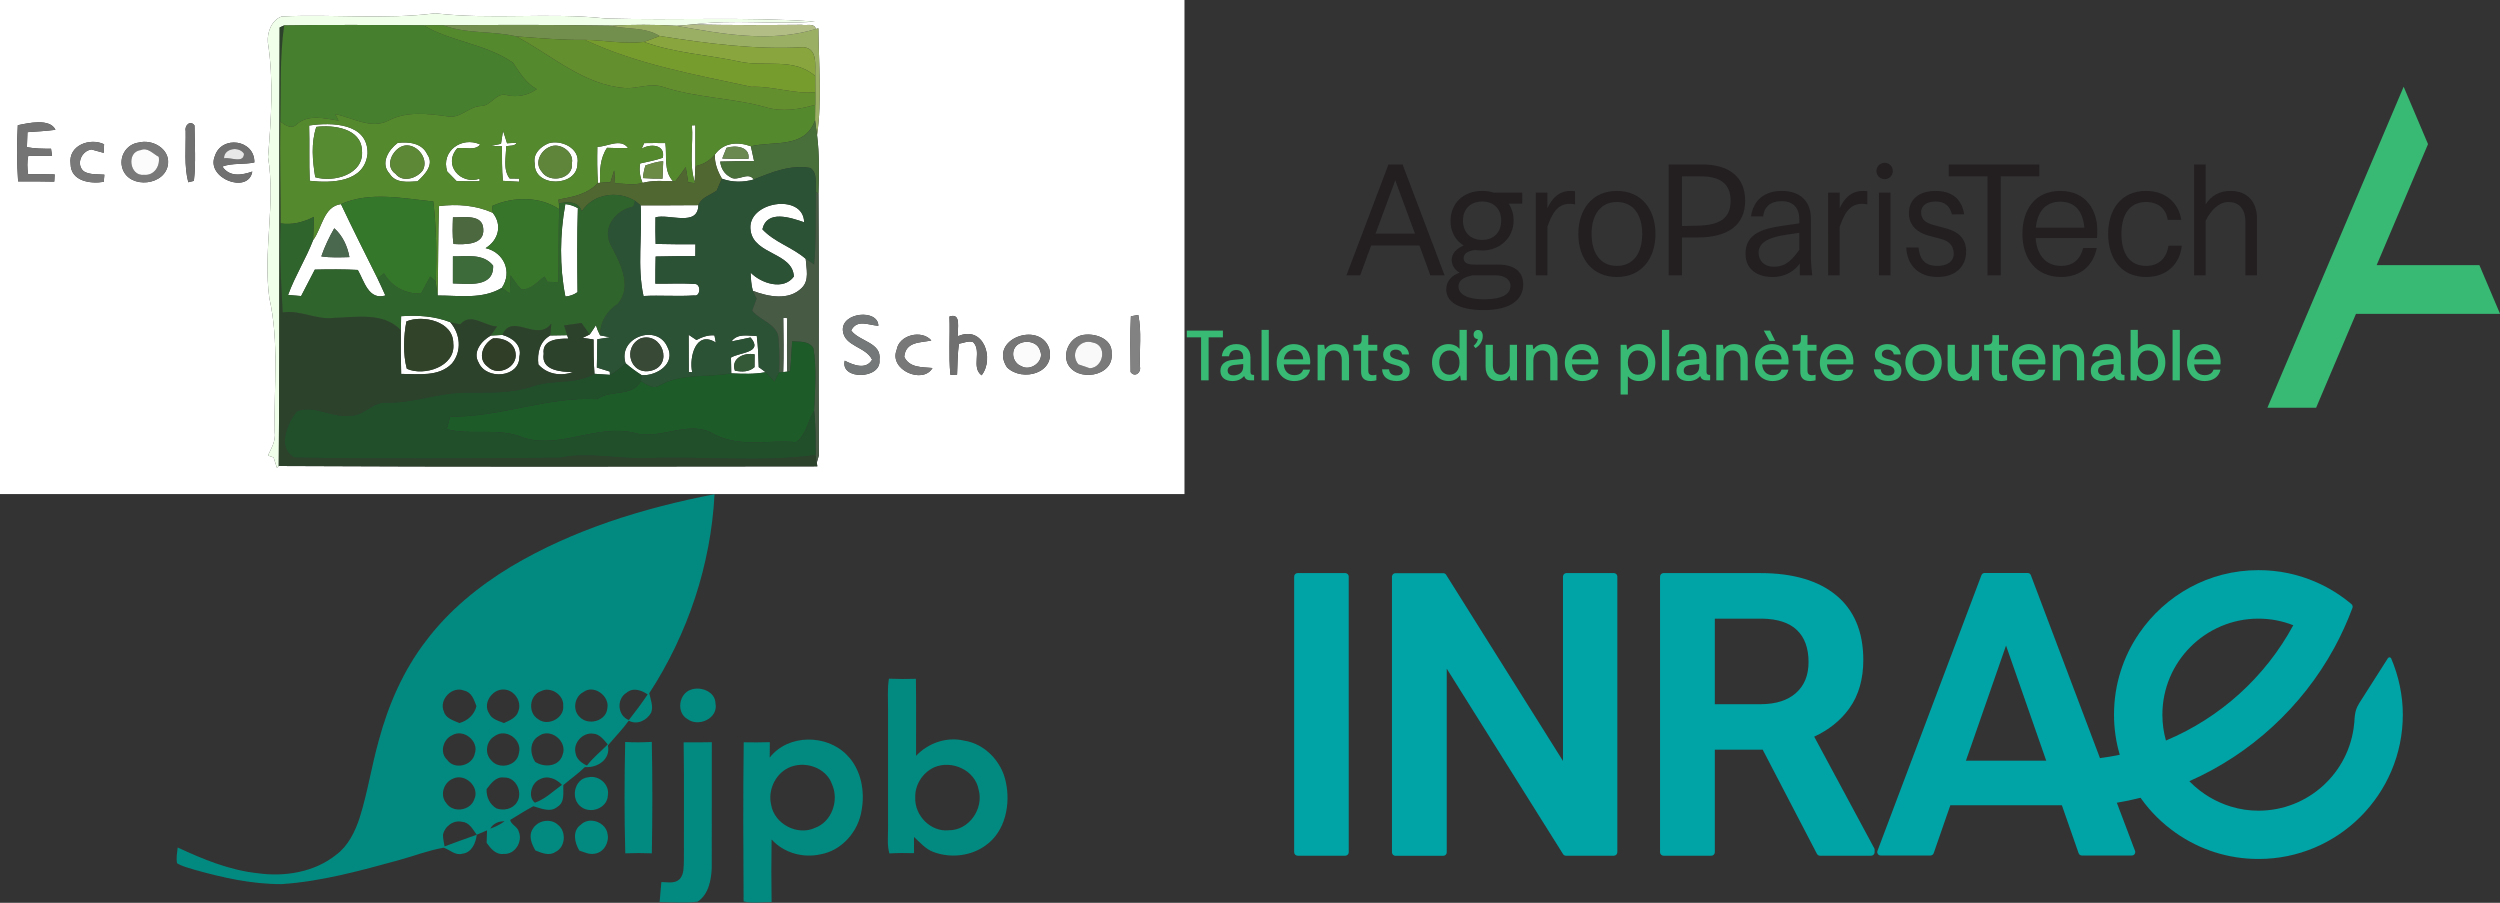 <?xml version="1.0" encoding="UTF-8" standalone="no"?>
<!-- Created with Inkscape (http://www.inkscape.org/) -->

<svg
   xmlns:dc="http://purl.org/dc/elements/1.1/"
   xmlns:cc="http://creativecommons.org/ns#"
   xmlns:rdf="http://www.w3.org/1999/02/22-rdf-syntax-ns#"
   xmlns:svg="http://www.w3.org/2000/svg"
   xmlns="http://www.w3.org/2000/svg"
   xmlns:sodipodi="http://sodipodi.sourceforge.net/DTD/sodipodi-0.dtd"
   xmlns:inkscape="http://www.inkscape.org/namespaces/inkscape"
   width="404.181mm"
   height="145.962mm"
   viewBox="0 0 404.181 145.962"
   version="1.1"
   id="svg8"
   inkscape:version="0.92.0 r15299"
   sodipodi:docname="cotutelle.svg">
  <rect x="0" y="0" width="404.181" height="145.962" fill="#333333" stroke="none"/>
  <defs
     id="defs2">
    <clipPath
       id="clipPath885"
       clipPathUnits="userSpaceOnUse">
      <path
         id="path883"
         d="m 391.855,750.391 h 167.42 v 40.837 h -167.42 z"
         inkscape:connector-curvature="0" />
    </clipPath>
  </defs>
  <sodipodi:namedview
     id="base"
     pagecolor="#ffffff"
     bordercolor="#666666"
     borderopacity="1.0"
     inkscape:pageopacity="0.0"
     inkscape:pageshadow="2"
     inkscape:zoom="0.36346801"
     inkscape:cx="1498.3453"
     inkscape:cy="15.729202"
     inkscape:document-units="mm"
     inkscape:current-layer="layer1"
     showgrid="false"
     inkscape:snap-bbox="true"
     inkscape:bbox-paths="true"
     inkscape:bbox-nodes="true"
     inkscape:snap-bbox-edge-midpoints="true"
     inkscape:snap-bbox-midpoints="true"
     inkscape:snap-intersection-paths="true"
     inkscape:object-paths="true"
     inkscape:snap-smooth-nodes="true"
     inkscape:snap-midpoints="true"
     inkscape:snap-object-midpoints="true"
     inkscape:snap-center="true"
     inkscape:snap-text-baseline="true"
     inkscape:snap-page="true"
     inkscape:window-width="1661"
     inkscape:window-height="1027"
     inkscape:window-x="1090"
     inkscape:window-y="179"
     inkscape:window-maximized="0" />
  <g
     inkscape:label="Layer 1"
     inkscape:groupmode="layer"
     id="layer1"
     transform="translate(299.012,-50.727)">
    <g
       id="g703">
      <g
         transform="matrix(0.423,0,0,0.423,-276.767,129.344)"
         id="g49">
        <g
           id="#ffffffff" />
        <g
           id="#028a80ff">
          <path
             style="opacity:1;fill:#028a80"
             inkscape:connector-curvature="0"
             d="m 142.61,30.78 c 23.84,-14.22 50.78,-22.5 77.9,-27.74 -1.39,26.97 -10.22,53.45 -24.95,76.06 0.49,2.42 1.64,4.93 0.73,7.41 -1.61,2.96 -5.39,4.84 -8.56,3.07 -2.41,3.37 -5.34,6.31 -7.98,9.49 1.12,5.36 -4.04,8.64 -8.8,8.26 -2.58,2.49 -5.5,4.56 -8.23,6.87 -0.16,2.85 0.7,6.5 -2.23,8.28 -2.73,2.36 -6.27,0.61 -9.24,-0.19 -3.04,1.6 -5.93,3.47 -8.86,5.25 0.39,1.82 2.88,2.58 3.31,4.49 1.57,3.73 -1.45,8.75 -5.67,8.47 -3.04,0.47 -5.07,-2.03 -6.63,-4.22 0.06,-1.59 0.11,-3.19 0.16,-4.78 -1.31,0.56 -2.62,1.13 -3.94,1.69 -1.48,-1.95 -2.76,-4.73 -5.55,-4.93 -3.35,-0.84 -6.74,1.74 -7.36,4.99 0.03,1.49 0.36,2.94 0.61,4.4 4.1,-1.48 8.17,-3.05 12.3,-4.46 -0.34,3.13 -1.95,6.84 -5.47,7.25 -2.79,0.81 -4.81,-1.58 -7.22,-2.3 -5.76,1.01 -11.25,3.15 -16.87,4.7 -14.78,4.04 -29.68,8.2 -45.02,9.22 -11.37,0.04 -22.57,-2.47 -33.46,-5.54 -2.21,-0.68 -4.51,-1.23 -6.51,-2.44 -0.36,-2 0.02,-4.03 0.25,-6.02 9.74,4.54 19.87,8.7 30.66,9.85 10.33,1.43 21.6,-0.41 29.91,-7.05 4.65,-3.47 7.27,-8.9 9.02,-14.29 3.04,-9.72 4.55,-19.82 7.32,-29.61 3.65,-13.53 9.37,-26.63 17.94,-37.79 8.69,-11.59 20.09,-20.92 32.44,-28.39 m -25.56,55.31 c 0.76,2.67 3.71,3.44 5.96,4.41 3.21,-0.93 5.69,-3.17 6.5,-6.47 -0.91,-2.38 -1.81,-5.32 -4.67,-5.92 -4.57,-1.93 -9.81,3.43 -7.79,7.98 m 17.31,0.75 c 1.02,2.24 3.6,2.82 5.66,3.66 2.16,-0.98 4.77,-2.02 5.51,-4.53 1.43,-3.71 -1.57,-8.18 -5.53,-8.28 -4.45,-0.27 -8.24,5.27 -5.64,9.15 M 154.2,78.3 c -4.51,1.49 -5.15,8.33 -1.08,10.73 3.7,2.84 9.98,-0.38 9.56,-5.08 0.34,-4.15 -4.76,-7.58 -8.48,-5.65 m 16.22,0.33 c -3.45,1.75 -4.3,6.84 -1.47,9.52 3.21,3.47 10.19,1.66 10.59,-3.3 0.97,-4.66 -5.14,-9.2 -9.12,-6.22 m 16.49,0.27 c -3.96,2.34 -3.53,8.83 0.86,10.44 2.51,-3.18 4.93,-6.43 7.19,-9.79 -2.34,-1.6 -5.62,-2.78 -8.05,-0.65 m -66.63,16.23 c -3.52,1.52 -4.96,6.67 -1.98,9.41 2.78,4.01 9.72,2.28 10.6,-2.43 1.65,-4.71 -4.33,-9.53 -8.62,-6.98 m 16.16,0.38 c -3.23,1.84 -3.93,6.63 -1.26,9.25 2.95,3.65 9.83,2.14 10.54,-2.66 1.52,-5.14 -4.93,-9.86 -9.28,-6.59 m 16.9,-0.06 c -3.57,2.06 -3.45,6.74 -1.4,9.87 3.52,2.32 9.15,1.87 10.51,-2.68 1.97,-5.14 -4.61,-10.52 -9.11,-7.19 m 14.04,6.46 c 0.31,2.38 2.34,3.91 4.37,4.83 2.31,-3.02 5.32,-5.38 7.95,-8.1 -1.53,-1.73 -3.09,-4 -5.64,-4.1 -3.87,-0.52 -7.67,3.51 -6.68,7.37 m -46.87,9.84 c -3.53,1.48 -5.1,6.25 -2.55,9.31 2.55,3.93 9.23,3 10.71,-1.4 2.25,-4.7 -3.49,-10.14 -8.16,-7.91 m 12.88,4 c -0.15,2.95 1.16,5.76 3.7,7.33 2.71,1.06 6.22,0.32 7.84,-2.22 2.49,-3.68 -0.23,-9.81 -4.94,-9.55 -3.1,-0.4 -4.95,2.32 -6.6,4.44 m 20.39,-3.77 c -3.28,1.28 -4.78,6.81 -1.91,8.96 3.92,-1.37 7,-4.43 10.33,-6.83 -2.11,-2.27 -5.47,-3.75 -8.42,-2.13 m -19.01,18.88 c 1.95,-0.68 3.85,-1.56 5.5,-2.83 -2.28,-0.03 -4.34,0.81 -5.5,2.83 z"
             id="path11" />
          <path
             style="opacity:1;fill:#028a80"
             inkscape:connector-curvature="0"
             d="m 286.82,85.01 c 0.02,-3.83 -0.28,-7.68 0.34,-11.47 3.43,0.15 6.87,0.15 10.31,0.05 0.15,9.81 0.03,19.62 0.06,29.44 4.64,-4.93 11.78,-7.4 18.43,-5.8 7.91,1.24 14.22,7.94 15.85,15.66 1.92,8.59 -0.12,19 -7.64,24.34 -5.65,4.15 -13.42,4.99 -19.94,2.57 -3.05,-1.09 -5.16,-3.66 -7.49,-5.77 0.02,2.06 0.02,4.13 0.02,6.2 -3.14,-0.09 -6.28,-0.09 -9.41,0.1 -0.91,-3.05 -0.51,-6.25 -0.53,-9.37 0,-15.32 -0.01,-30.64 0,-45.95 m 17.58,22.43 c -4.36,2.03 -7.37,6.69 -7.18,11.55 -0.28,6.79 5.85,13.19 12.78,12.49 7.8,0.08 13.52,-8.28 11.43,-15.6 -1.4,-7.44 -10.3,-11.39 -17.03,-8.44 z"
             id="path13" />
          <path
             style="opacity:1;fill:#028a80"
             inkscape:connector-curvature="0"
             d="m 211.49,77.74 c 3.73,-1.36 9.29,0.72 9.37,5.19 1.24,5.7 -6.49,9.31 -10.71,6.03 -4.34,-2.46 -3.3,-9.73 1.34,-11.22 z"
             id="path15" />
          <path
             style="opacity:1;fill:#028a80"
             inkscape:connector-curvature="0"
             d="m 241.6,103.69 c 7.03,-9.06 21.88,-8.99 29.59,-0.88 5.38,5.45 6.87,13.77 5.52,21.11 -1.23,8 -7.52,15.29 -15.64,16.74 -6.72,1.53 -14.07,-0.52 -18.75,-5.66 -0.12,7.96 -0.13,15.92 0,23.88 -3.55,-0.03 -7.22,0.59 -10.7,-0.2 -0.13,-20.27 -0.22,-40.56 0.05,-60.83 3.32,0.07 6.65,0.05 9.97,-0.04 -0.01,1.96 -0.02,3.92 -0.04,5.88 m 6.94,4.03 c -4.98,2.53 -7.68,8.64 -6.39,14.04 1.24,7.33 10.03,11.94 16.78,8.8 6.4,-2.33 9.22,-10.47 6.54,-16.53 -2.25,-6.69 -10.86,-9.39 -16.93,-6.31 z"
             id="path17" />
          <path
             style="opacity:1;fill:#028a80"
             inkscape:connector-curvature="0"
             d="m 186.4,140.29 c -0.4,-14.17 -0.35,-28.38 -0.04,-42.55 3.39,0.19 6.78,0.16 10.17,-0.04 0.29,14.19 0.26,28.4 0.01,42.59 -3.38,-0.13 -6.76,-0.14 -10.14,0 z"
             id="path19" />
          <path
             style="opacity:1;fill:#028a80"
             inkscape:connector-curvature="0"
             d="m 208.7,97.86 c 3.59,0.05 7.18,0.02 10.77,-0.05 -0.04,16.05 0.03,32.11 -0.03,48.17 -0.2,4.6 -1.27,10.12 -5.42,12.79 -4.81,0.56 -9.68,0.18 -14.5,0.11 0.2,-2.54 0.43,-5.08 0.67,-7.61 2.36,-0.01 5.12,0.73 7.01,-1.14 1.74,-1.92 1.46,-4.73 1.6,-7.12 -0.05,-15.05 0.14,-30.1 -0.1,-45.15 z"
             id="path21" />
          <path
             style="opacity:1;fill:#028a80"
             inkscape:connector-curvature="0"
             d="m 172.23,111.23 c 3.98,-0.93 8.23,2.68 7.51,6.82 -0.1,4.91 -6.5,7.34 -10.19,4.5 -4.24,-2.93 -2.71,-10.84 2.68,-11.32 z"
             id="path23" />
          <path
             style="opacity:1;fill:#028a80"
             inkscape:connector-curvature="0"
             d="m 150.99,131.03 c 1.86,-3.35 6.88,-4.29 9.69,-1.62 3.27,2.5 2.88,8.56 -0.96,10.33 -2.4,1.69 -5.26,0.39 -7.66,-0.54 -1.45,-2.4 -2.73,-5.54 -1.07,-8.17 z"
             id="path25" />
          <path
             style="opacity:1;fill:#028a80"
             inkscape:connector-curvature="0"
             d="m 169.41,129.35 c 3.32,-3.32 9.67,-0.9 10.23,3.65 0.64,3.21 -1.47,6.91 -4.84,7.41 -2.08,0.45 -4.05,-0.51 -5.97,-1.19 -1.84,-2.97 -2.76,-7.57 0.58,-9.87 z"
             id="path27" />
        </g>
      </g>
      <g
         transform="matrix(0.529,0,0,0.529,-299.012,50.727)"
         id="g354">
        <g
           id="#ffffffff-6">
          <path
             style="opacity:1;fill:#ffffff"
             inkscape:connector-curvature="0"
             d="M 0,0 H 362 V 151 H 0 V 0 m 86.09,5.04 c -3.1,1.09 -4.5,4.88 -4.23,7.95 1.83,11.58 1.01,23.39 0.05,35.01 2.38,14.37 -1.58,28.69 0.4,43.09 3.07,13.41 1.34,27.28 1.64,40.92 0.4,2.66 -0.98,4.9 -2.06,7.2 0.43,0.15 1.29,0.45 1.72,0.6 0.33,1.06 0.67,2.11 1.02,3.17 l 0.56,-0.56 c 54.86,0.29 109.74,0.18 164.61,0.11 -0.04,-0.28 -0.13,-0.85 -0.18,-1.13 0.17,-0.57 0.5,-1.7 0.66,-2.27 -0.17,-26.64 0.09,-53.29 -0.14,-79.92 0.19,-5.97 0.32,-11.98 -0.43,-17.92 1.56,-10.74 0.5,-21.78 0.41,-32.63 l -0.76,0.19 C 248.83,6.94 246.44,7.89 245.04,7.58 233.93,7.67 222.83,7.73 211.73,7.47 224.1,5.87 236.68,7.56 249.11,6.6 227.93,5.08 206.35,6.28 185.03,5.64 167.76,3.75 150.25,6.11 133.01,4.06 117.46,6.06 101.7,4.27 86.09,5.04 M 5.44,38.27 c -0.33,5.7 -0.3,11.45 0.09,17.16 3.69,0.01 7.37,-0.03 11.06,0.08 0.03,-0.55 0.09,-1.65 0.12,-2.21 C 14,53.23 11.3,53.2 8.59,53.22 8.32,51.35 8.24,49.46 8.64,47.61 c 2.42,0.03 4.85,0.04 7.27,0.04 C 15.83,47.1 15.68,46.01 15.6,45.46 13.14,45.45 10.66,45.44 8.23,44.98 8.3,43.45 8.35,41.92 8.39,40.39 11.25,40.2 14.11,40.03 16.95,39.67 15.24,36.07 8.59,37.62 5.44,38.27 M 56.74,40 c 0.1,5.23 -0.52,10.57 0.8,15.7 0.43,-0.11 1.29,-0.32 1.72,-0.43 0.64,-5.6 0.23,-11.3 0.18,-16.93 -1.25,-1.72 -3.07,-0.02 -2.7,1.66 M 21.57,50.04 c 0.04,5.33 6.01,6.22 10.15,5.53 0.05,-0.55 0.13,-1.64 0.18,-2.19 -2.11,-0.19 -4.41,0.12 -6.3,-1.01 -2.49,-2.16 -0.71,-6.27 2.35,-6.69 1.25,0.36 2.5,0.7 3.76,1.04 0.03,-0.66 0.07,-1.97 0.1,-2.63 -4.32,-2.09 -11,0.35 -10.24,5.95 m 20.82,-6.47 c -3.82,0.5 -6.19,4.46 -4.91,8.09 2.21,6.24 13.23,5.07 13.88,-1.66 0.44,-4.63 -4.88,-7.52 -8.97,-6.43 m 23.28,4.12 c -2.87,6.78 10.19,11.78 11.44,4.74 -3.18,1.13 -7.02,1.76 -9.15,-1.55 3.12,-1.13 6.56,-0.54 9.78,-1.24 0.13,-6.98 -10.01,-8.39 -12.07,-1.95 m 191.92,53.33 c 0.45,4.9 7.05,4.88 8.94,8.91 -1.89,3.21 -5.77,1.63 -8.36,0.3 -1.48,5.97 11.25,5.75 10.61,-0.25 0.74,-5.33 -6.14,-5.55 -8.65,-8.98 1.8,-3.59 5.4,-1.58 8.32,-1.44 -0.12,-5.18 -11.31,-4.17 -10.86,1.46 m 88.03,-4.36 c -0.29,5.67 -0.17,11.36 -0.09,17.03 1.26,1.77 3.29,0.2 2.86,-1.63 -0.2,-5.26 0.57,-10.62 -0.51,-15.81 -0.56,0.1 -1.69,0.31 -2.26,0.41 m -55.45,0.07 c 0.22,5.95 -0.29,11.91 0.29,17.84 0.51,-0.02 1.53,-0.06 2.04,-0.08 0.16,-3.15 0.1,-6.33 0.59,-9.45 1.41,-0.21 2.9,-1 4.33,-0.47 2.73,2.73 -0.69,7.68 2.57,10.13 4.02,-5.14 0.57,-15.37 -7.18,-11.95 -0.38,-2.14 1.18,-7.25 -2.64,-6.02 m -16.15,10.25 c -2.38,6.02 7.99,10.57 10.96,5.49 -3.18,-0.31 -7.05,0 -8.63,-3.42 0.45,-4.72 4.86,-4.27 8.28,-4.99 -2.91,-3.4 -9.92,-1.73 -10.61,2.92 m 33.74,5.29 c 4.76,4.63 15.09,1.66 12.82,-5.97 -3.09,-8.21 -18.46,-2.62 -12.82,5.97 m 22.59,-9.76 c -3.42,1.01 -5.43,5.08 -4.15,8.44 2.7,6.03 14.31,4.18 13.53,-2.92 0.32,-4.71 -5.6,-6.52 -9.38,-5.52 z"
             id="path51" />
          <path
             style="opacity:1;fill:#ffffff"
             inkscape:connector-curvature="0"
             d="m 94.48,38.36 c 6.81,-1.03 18.07,-0.82 17.85,8.64 -0.94,8.73 -10.94,9.03 -17.67,8.26 -0.25,-5.63 -0.01,-11.27 -0.18,-16.9 m 2.19,0.42 c -1.65,4.97 -1.16,10.31 -0.33,15.38 5.71,1.69 15,-0.88 14.28,-8.16 -0.21,-6.77 -8.69,-7.88 -13.95,-7.22 z"
             id="path53" />
          <path
             style="opacity:1;fill:#ffffff"
             inkscape:connector-curvature="0"
             d="m 211.46,38.31 c 0.27,-0.01 0.8,-0.02 1.06,-0.03 -0.01,4.17 0.02,8.34 0,12.51 -0.06,1.58 -0.13,3.16 -0.22,4.74 -1.77,-5.54 -0.37,-11.51 -0.84,-17.22 z"
             id="path55" />
          <path
             style="opacity:1;fill:#ffffff"
             inkscape:connector-curvature="0"
             d="m 153.73,39.96 c 0.44,1.26 0.84,2.54 1.23,3.83 1,-0.07 1.99,-0.13 2.99,-0.17 -0.65,1.18 -2.22,0.77 -3.28,1.11 0.05,3.25 -1.03,7 1.08,9.82 0.73,0.01 2.18,0.03 2.91,0.04 0.01,0.24 0.03,0.72 0.04,0.96 -1.67,-0.09 -3.34,-0.18 -5,-0.28 -0.36,-3.51 -0.26,-7.04 -0.29,-10.56 -0.86,-0.02 -2.58,-0.07 -3.45,-0.1 1.05,-0.23 2.11,-0.44 3.16,-0.66 0.2,-1.33 0.4,-2.66 0.61,-3.99 z"
             id="path57" />
          <path
             style="opacity:1;fill:#ffffff"
             inkscape:connector-curvature="0"
             d="m 121.54,43.67 c 3.41,-0.39 7.47,0.02 9.08,3.57 2.19,3.09 -0.83,6.18 -3.02,8.18 -3.04,0.15 -6.69,0.68 -8.56,-2.36 -2.88,-3.16 -0.32,-7.28 2.5,-9.39 m 1.51,0.97 c -3.22,1.16 -5.56,6.2 -2.16,8.48 2.15,2.78 6.57,1.4 8.36,-1.13 1.97,-3.73 -2.29,-8.63 -6.2,-7.35 z"
             id="path59" />
          <path
             style="opacity:1;fill:#ffffff"
             inkscape:connector-curvature="0"
             d="m 136.69,52.43 c -2.06,-6.26 4.49,-10.88 10.08,-8.26 -1.64,2.04 -4.78,0.7 -7.03,1.15 -4.42,5.05 0.95,11.24 6.84,9.3 0,0.19 0,0.57 0,0.76 -2.35,0.05 -4.7,0.04 -7.04,-0.04 -0.94,-0.99 -1.89,-1.96 -2.85,-2.91 z"
             id="path61" />
          <path
             style="opacity:1;fill:#ffffff"
             inkscape:connector-curvature="0"
             d="m 167.61,43.81 c 3.87,-1.23 9.71,1.47 8.88,6.15 0.08,7.28 -13.37,7.47 -13.07,-0.01 -0.57,-2.94 1.7,-5.1 4.19,-6.14 m 0.54,1.02 c -2.87,1.08 -4.93,4.93 -2.65,7.54 2.35,3.86 9.88,2.37 9.3,-2.56 0.64,-3.39 -3.68,-6.32 -6.65,-4.98 z"
             id="path63" />
          <path
             style="opacity:1;fill:#ffffff"
             inkscape:connector-curvature="0"
             d="m 182.56,44.87 c 3.07,-0.02 7.15,-2.75 9.41,0.39 -2.15,0.04 -4.3,-0.01 -6.44,-0.09 -2.15,3.18 -2.26,7 -2.13,10.7 l -0.66,0.04 c -0.26,-3.67 -0.25,-7.36 -0.18,-11.04 z"
             id="path65" />
          <path
             style="opacity:1;fill:#ffffff"
             inkscape:connector-curvature="0"
             d="m 196.87,43.74 c 2.16,-0.04 4.32,-0.04 6.48,-0.01 0.53,3.94 -0.62,8.45 2.34,11.66 -3.1,-0.1 -6.26,-0.3 -9.3,0.5 -0.84,-1.89 -1.11,-3.91 -0.74,-5.94 2.32,-0.49 4.65,-0.98 6.9,-1.73 0.92,-4.11 -3.94,-4.39 -6.47,-2.73 0.2,-0.44 0.59,-1.31 0.79,-1.75 m 0.4,6.8 c -0.41,1.27 -0.67,2.56 -0.78,3.88 1.99,0.15 3.99,0.2 5.99,0.18 0.08,-1.77 0.15,-3.53 0.21,-5.3 -1.88,0.05 -3.65,0.71 -5.42,1.24 z"
             id="path67" />
          <path
             style="opacity:1;fill:#ffffff"
             inkscape:connector-curvature="0"
             d="m 218.48,47.23 c 2.69,-3.71 6.98,-3.99 11,-2.53 0.32,1.5 0.65,3.01 0.98,4.52 -3.45,0.02 -6.91,0.04 -10.35,0.16 0.21,1.97 1.22,3.77 3.02,4.7 2.2,1.7 5.48,-1.86 7.23,0.78 -3.19,0.9 -6.6,0.91 -9.72,-0.25 -1.31,-2.26 -2.29,-4.71 -2.16,-7.38 m 3.56,-2.05 c -0.43,1.09 -0.87,2.18 -1.31,3.27 2.67,0.12 5.34,0.15 8.01,0.1 0.56,-3.82 -4.12,-4.22 -6.7,-3.37 z"
             id="path69" />
          <path
             style="opacity:1;fill:#ffffff"
             inkscape:connector-curvature="0"
             d="m 95.69,73.39 c 2.77,-3.68 3.15,-10.3 8.52,-11.01 3.6,7.61 7.39,15.14 11.15,22.67 0.84,1.74 1.64,3.5 2.42,5.26 -5.16,1.52 -6.46,-4.4 -8.43,-7.81 -4.37,-0.23 -8.75,-0.21 -13.13,-0.1 -1.41,2.68 -2.8,5.38 -4.19,8.08 -1.33,-0.11 -2.66,-0.22 -3.99,-0.34 2.1,-5.78 5.43,-11.01 7.65,-16.75 m 6.47,-3.62 c -1.57,2.74 -2.93,5.6 -3.96,8.59 2.84,0.42 5.72,0.29 8.59,0.22 -0.57,-3.27 -2.11,-6.61 -4.63,-8.81 z"
             id="path71" />
          <path
             style="opacity:1;fill:#ffffff"
             inkscape:connector-curvature="0"
             d="m 134.16,62.99 c 5.54,-0.71 11.28,-0.28 16.42,2.04 3.03,3.73 1.75,8.4 -2.17,10.8 5.61,1.29 8.27,7.29 4.96,12.14 -5.95,3.58 -13.04,2.33 -19.62,2.34 0.2,-9.11 0.12,-18.23 0.41,-27.32 m 4.27,3.44 c -0.08,2.71 -0.23,5.44 0.17,8.14 3.46,0.18 9.52,0.36 9.1,-4.61 -0.19,-4.61 -6.09,-3.47 -9.27,-3.53 m -0.01,11.92 c -0.02,2.75 -0.03,5.5 -0.01,8.26 4.53,0.12 12.56,1.39 12.3,-5.42 -3.03,-3.81 -8.03,-2.77 -12.29,-2.84 z"
             id="path73" />
          <path
             style="opacity:1;fill:#ffffff"
             inkscape:connector-curvature="0"
             d="m 172.8,90.63 c -1.83,-9.12 -1.7,-19.08 -0.02,-28.26 1.37,0.15 2.64,0.56 3.83,1.25 -0.28,8.55 -0.2,17.11 -0.1,25.67 -1.12,0.78 -2.35,1.23 -3.71,1.34 z"
             id="path75" />
          <path
             style="opacity:1;fill:#ffffff"
             inkscape:connector-curvature="0"
             d="m 195.79,62.76 c 5.88,-0.03 11.76,0.01 17.65,-0.06 -0.15,6.7 -8.84,2.59 -13.11,3.71 -0.05,2.71 -0.04,5.43 0.05,8.14 4.05,0.09 8.1,0.13 12.16,0.1 -0.01,0.9 -0.02,2.71 -0.03,3.61 -4.04,-0.01 -8.09,0.04 -12.13,0.14 -0.07,2.77 -0.1,5.53 -0.09,8.29 3.93,0.08 7.88,-0.21 11.8,0.11 2.27,-0.37 2.08,4 0.05,3.49 -5.15,0.36 -10.32,-0.11 -15.47,0.18 -1.99,-8.99 -0.33,-18.51 -0.88,-27.71 z"
             id="path77" />
          <path
             style="opacity:1;fill:#ffffff"
             inkscape:connector-curvature="0"
             d="m 229.42,70.58 c -1.59,-8.97 16.19,-11.79 16.34,-2.65 -4.15,-1.41 -11.32,-3.92 -12.76,2.14 3.7,4 9.16,5.48 13.24,9.03 0.17,2.95 1.22,6.58 -1.23,8.92 -3.98,3.96 -10.21,2.64 -14.92,0.88 -0.53,-1.81 -0.59,-3.72 -0.69,-5.59 3.24,3.31 10.05,5.55 13.22,1.2 -0.37,-7.35 -12.09,-6.63 -13.2,-13.93 z"
             id="path79" />
          <path
             style="opacity:1;fill:#ffffff"
             inkscape:connector-curvature="0"
             d="m 122.59,96.64 c 5.09,-0.36 10.21,-0.05 15,1.82 3.13,3.57 3.64,8.87 0.54,12.63 -4.04,4.19 -10.27,3.16 -15.52,3.19 -0.13,-4.46 -0.15,-8.91 -0.09,-13.36 0.01,-1.43 0.04,-2.86 0.07,-4.28 m 1.62,1.59 c -0.86,4.36 -1.08,10.07 0.12,14.46 5.14,2.39 15.02,-0.59 14.2,-7.72 0.05,-6.79 -9.31,-8.82 -14.32,-6.74 z"
             id="path81" />
          <path
             style="opacity:1;fill:#ffffff"
             inkscape:connector-curvature="0"
             d="m 239.39,97.19 c 0.31,0 0.91,0.01 1.21,0.01 -0.06,5.46 -0.16,10.92 0,16.38 -0.31,0.03 -0.92,0.09 -1.23,0.13 0.19,-5.51 0.08,-11.02 0.02,-16.52 z"
             id="path83" />
          <path
             style="opacity:1;fill:#ffffff"
             inkscape:connector-curvature="0"
             d="m 180.23,102.22 c 0.66,-0.92 1.28,-1.87 1.89,-2.83 0.33,1.07 0.75,2.11 1.28,3.11 0.76,0.14 2.29,0.44 3.05,0.58 -1.3,0.2 -2.6,0.4 -3.9,0.59 -0.05,2.89 -0.09,5.78 -0.14,8.67 1.31,0.4 2.63,0.81 3.95,1.22 0.01,0.25 0.03,0.75 0.04,1 -1.58,-0.12 -3.15,-0.22 -4.72,-0.32 -0.25,-3.49 -0.29,-7 -0.28,-10.5 -0.84,-0.12 -2.52,-0.35 -3.36,-0.47 0.73,-0.35 1.46,-0.69 2.19,-1.05 z"
             id="path85" />
          <path
             style="opacity:1;fill:#ffffff"
             inkscape:connector-curvature="0"
             d="m 146.29,110.83 c -1.97,-3.28 0.89,-6.7 3.69,-8.27 1.18,-0.09 2.37,-0.16 3.55,-0.2 3.02,0.81 6.06,3.11 5.21,6.65 0.06,6.41 -10.1,7.24 -12.45,1.82 m 2.79,1.26 c 3.09,3.06 9.21,0.17 8.48,-4.21 -0.4,-3.27 -3.89,-4.72 -6.84,-4.48 -3.16,1.61 -5,6.3 -1.64,8.69 z"
             id="path87" />
          <path
             style="opacity:1;fill:#ffffff"
             inkscape:connector-curvature="0"
             d="m 168.17,102.53 c 1.72,-0.01 3.44,-0.04 5.17,-0.09 0.08,0.26 0.25,0.79 0.34,1.06 -3.1,-0.06 -8.12,0.29 -7.52,4.63 -0.85,5.17 5.39,5.52 9.01,5.6 -3.75,1.29 -7.93,0.73 -10.64,-2.35 -0.38,-3.44 0.37,-7.05 3.64,-8.85 z"
             id="path89" />
          <path
             style="opacity:1;fill:#ffffff"
             inkscape:connector-curvature="0"
             d="m 191.18,111 c -2.49,-7.9 9.64,-12.22 12.8,-4.96 2.67,5.08 -3.32,8.93 -7.86,8.62 -1.74,-1.09 -3.39,-2.31 -4.94,-3.66 m 7.83,2.28 c 6.86,-1.7 3.41,-11.89 -3.18,-9.88 -5.75,2.73 -3.24,11.43 3.18,9.88 z"
             id="path91" />
          <path
             style="opacity:1;fill:#ffffff"
             inkscape:connector-curvature="0"
             d="m 210.47,102.32 c 0.78,0.53 1.58,1.06 2.38,1.59 1.71,-0.89 3.54,-1.59 5.5,-1.41 0.11,0.55 0.32,1.65 0.42,2.2 -6.09,-3.89 -8.22,4.49 -7.22,9.05 -0.26,0 -0.78,-0.02 -1.04,-0.03 -0.01,-3.8 -0.04,-7.6 -0.04,-11.4 z"
             id="path93" />
          <path
             style="opacity:1;fill:#ffffff"
             inkscape:connector-curvature="0"
             d="m 223.54,104.36 c 1.83,-2.55 5.06,-1.73 7.75,-1.66 0.39,3.15 0.5,6.33 0.59,9.51 0.7,0.5 1.42,1 2.1,1.54 -3.47,0.65 -6.99,0.53 -10.49,0.35 -0.04,-1.61 -0.06,-3.21 -0.09,-4.82 2.85,-1.7 9.99,-1.45 5.98,-6.14 -1.95,0.41 -3.89,0.83 -5.84,1.22 m 1.06,8.92 c 2.13,0.42 4.27,0.44 6,-1.07 0.01,-0.98 0.03,-2.94 0.03,-3.91 -3.11,-0.64 -7.33,1.15 -6.03,4.98 z"
             id="path95" />
        </g>
        <g
           id="#f0ffeaff">
          <path
             style="opacity:1;fill:#f0ffea"
             inkscape:connector-curvature="0"
             d="m 86.09,5.04 c 15.61,-0.77 31.37,1.02 46.92,-0.98 17.24,2.05 34.75,-0.31 52.02,1.58 21.32,0.64 42.9,-0.56 64.08,0.96 -12.43,0.96 -25.01,-0.73 -37.38,0.87 -1.68,0.16 -3.36,0.31 -5.04,0.41 C 200.02,7.46 193.33,7.53 186.66,7.82 169.64,7.55 152.6,7.58 135.57,7.72 133.52,7.66 131.48,7.7 129.43,7.73 115.24,7.65 101.04,7.52 86.84,7.77 86.5,7.92 85.82,8.23 85.47,8.39 85.26,53.06 85.52,97.75 85.19,142.42 l -0.56,0.56 c -0.35,-1.06 -0.69,-2.11 -1.02,-3.17 -0.43,-0.15 -1.29,-0.45 -1.72,-0.6 1.08,-2.3 2.46,-4.54 2.06,-7.2 C 83.65,118.37 85.38,104.5 82.31,91.09 80.33,76.69 84.29,62.37 81.91,48 82.87,36.38 83.69,24.57 81.86,12.99 81.59,9.92 82.99,6.13 86.09,5.04 Z"
             id="path98" />
        </g>
        <g
           id="#2d422aff">
          <path
             style="opacity:1;fill:#2d422a"
             inkscape:connector-curvature="0"
             d="m 85.47,8.39 c 0.35,-0.16 1.03,-0.47 1.37,-0.62 -1.38,9.73 -0.93,19.59 -1.16,29.38 -0.17,10.38 0.11,20.76 0.09,31.14 -0.41,9.07 0.13,18.15 0.62,27.21 5.36,-0.85 10.26,2.31 15.61,1.66 6.87,-0.19 15.21,-1.85 20.52,3.76 -0.06,4.45 -0.04,8.9 0.09,13.36 5.25,-0.03 11.48,1 15.52,-3.19 3.1,-3.76 2.59,-9.06 -0.54,-12.63 1.02,0.25 2.05,0.45 3.08,0.66 3.25,-3.76 7.36,0.57 11.25,0.64 -0.64,0.94 -1.28,1.88 -1.94,2.8 -2.8,1.57 -5.66,4.99 -3.69,8.27 2.35,5.42 12.51,4.59 12.45,-1.82 0.85,-3.54 -2.19,-5.84 -5.21,-6.65 2.94,-7 10.64,2.43 14.97,-3.5 -0.11,1.22 -0.22,2.45 -0.33,3.67 -3.27,1.8 -4.02,5.41 -3.64,8.85 2.71,3.08 6.89,3.64 10.64,2.35 -3.62,-0.08 -9.86,-0.43 -9.01,-5.6 -0.6,-4.34 4.42,-4.69 7.52,-4.63 -0.09,-0.27 -0.26,-0.8 -0.34,-1.06 -0.32,-1 -0.64,-1.99 -0.95,-2.98 1.77,-0.27 3.55,-0.52 5.33,-0.75 0.84,1.17 1.67,2.34 2.51,3.51 -0.73,0.36 -1.46,0.7 -2.19,1.05 0.84,0.12 2.52,0.35 3.36,0.47 -0.01,3.5 0.03,7.01 0.28,10.5 -6.02,3.49 -13.01,1.56 -19.32,3.99 -6.6,2.1 -13.56,1.72 -20.38,1.78 -8.14,0.07 -15.87,3.3 -24.04,3.04 -4.14,-0.21 -6.76,4.15 -10.91,4 -5.52,0.8 -11.01,-3.47 -16.31,-1.34 -3.03,3.63 -6.14,11.52 -0.61,14.14 26.95,0.41 53.96,0.22 80.92,0.06 8.97,-1.89 17.94,0.48 26.97,0.1 17.08,-0.63 34.34,1.34 51.29,-0.95 0.08,0.58 0.25,1.75 0.33,2.34 0.05,0.28 0.14,0.85 0.18,1.13 -54.87,0.07 -109.75,0.18 -164.61,-0.11 0.33,-44.67 0.07,-89.36 0.28,-134.03 z"
             id="path101" />
        </g>
        <g
           id="#467f2dff">
          <path
             style="opacity:1;fill:#467f2d"
             inkscape:connector-curvature="0"
             d="m 86.84,7.77 c 14.2,-0.25 28.4,-0.12 42.59,-0.04 8.22,5 19.2,5.7 27.36,11.45 2.02,3.03 3.93,6.26 7.25,8.07 -2.7,1.89 -5.87,2.56 -9.1,1.84 -3.4,-1 -4.81,3.41 -8.08,3.31 -3.76,0.27 -6.5,4.16 -10.42,3.12 -5.85,-0.79 -12.17,-1.55 -17.62,1.28 -5.35,2.87 -11.04,-0.88 -16.4,-1.92 0.35,0.66 0.7,1.32 1.06,1.98 -4.17,-0.65 -9,-1.99 -12.61,0.97 -1.67,1.84 -3.61,0.51 -5.19,-0.68 0.23,-9.79 -0.22,-19.65 1.16,-29.38 z"
             id="path104" />
        </g>
        <g
           id="#54892dff">
          <path
             style="opacity:1;fill:#54892d"
             inkscape:connector-curvature="0"
             d="m 129.43,7.73 c 2.05,-0.03 4.09,-0.07 6.14,-0.01 7.07,2.76 14.89,1.62 22.2,3.4 10.82,5.72 20.56,14.85 33.25,15.78 3.86,0.28 7.73,-1.64 11.54,-0.36 10.21,3.39 21.17,3.33 31.51,6.24 4.98,1.5 10.21,0.66 15.1,-0.75 -0.02,1.58 -0.05,3.16 -0.06,4.74 -3.1,8.74 -12.63,6.26 -19.63,7.93 -4.02,-1.46 -8.31,-1.18 -11,2.53 -1.53,1.88 -3.6,3.09 -5.96,3.56 0.02,-4.17 -0.01,-8.34 0,-12.51 -0.26,0.01 -0.79,0.02 -1.06,0.03 0.47,5.71 -0.93,11.68 0.84,17.22 l 0.13,0.46 c -0.53,-0.07 -1.57,-0.21 -2.1,-0.28 -0.26,-1.54 -0.51,-3.09 -0.76,-4.63 -1.02,1.45 -2.03,2.9 -3.14,4.28 l -0.74,0.03 c -2.96,-3.21 -1.81,-7.72 -2.34,-11.66 -2.16,-0.03 -4.32,-0.03 -6.48,0.01 -0.2,0.44 -0.59,1.31 -0.79,1.75 2.53,-1.66 7.39,-1.38 6.47,2.73 -2.25,0.75 -4.58,1.24 -6.9,1.73 -0.37,2.03 -0.1,4.05 0.74,5.94 -2.75,0.86 -5.59,0.16 -8.4,0.19 -0.1,-1.34 -0.2,-2.67 -0.29,-4.01 -0.38,1.2 -0.75,2.41 -1.12,3.61 -0.79,0.05 -2.38,0.14 -3.18,0.19 -0.13,-3.7 -0.02,-7.52 2.13,-10.7 2.14,0.08 4.29,0.13 6.44,0.09 -2.26,-3.14 -6.34,-0.41 -9.41,-0.39 -0.07,3.68 -0.08,7.37 0.18,11.04 -3.09,3.44 -7.72,4.29 -12.05,5.1 0.03,0.28 0.08,0.85 0.11,1.14 0.03,0.45 0.09,1.36 0.13,1.81 -5.94,-4 -14.14,-3.9 -20.51,-1 0.04,0.52 0.12,1.55 0.16,2.07 -5.14,-2.32 -10.88,-2.75 -16.42,-2.04 -0.29,9.09 -0.21,18.21 -0.41,27.32 -0.23,-1.43 -0.45,-2.85 -0.6,-4.29 0.37,-8.15 0.22,-16.33 -0.73,-24.44 -9.3,-0.93 -19.35,-3.12 -28.21,0.8 -5.37,0.71 -5.75,7.33 -8.52,11.01 0.14,-2.37 0.16,-4.74 0.23,-7.11 -3.14,1.63 -6.6,2.54 -10.15,2.01 0.02,-10.38 -0.26,-20.76 -0.09,-31.14 1.58,1.19 3.52,2.52 5.19,0.68 3.61,-2.96 8.44,-1.62 12.61,-0.97 -0.36,-0.66 -0.71,-1.32 -1.06,-1.98 5.36,1.04 11.05,4.79 16.4,1.92 5.45,-2.83 11.77,-2.07 17.62,-1.28 3.92,1.04 6.66,-2.85 10.42,-3.12 3.27,0.1 4.68,-4.31 8.08,-3.31 3.23,0.72 6.4,0.05 9.1,-1.84 -3.32,-1.81 -5.23,-5.04 -7.25,-8.07 -8.16,-5.75 -19.14,-6.45 -27.36,-11.45 M 94.48,38.36 c 0.17,5.63 -0.07,11.27 0.18,16.9 6.73,0.77 16.73,0.47 17.67,-8.26 0.22,-9.46 -11.04,-9.67 -17.85,-8.64 m 59.25,1.6 c -0.21,1.33 -0.41,2.66 -0.61,3.99 -1.05,0.22 -2.11,0.43 -3.16,0.66 0.87,0.03 2.59,0.08 3.45,0.1 0.03,3.52 -0.07,7.05 0.29,10.56 1.66,0.1 3.33,0.19 5,0.28 -0.01,-0.24 -0.03,-0.72 -0.04,-0.96 -0.73,-0.01 -2.18,-0.03 -2.91,-0.04 -2.11,-2.82 -1.03,-6.57 -1.08,-9.82 1.06,-0.34 2.63,0.07 3.28,-1.11 -1,0.04 -1.99,0.1 -2.99,0.17 -0.39,-1.29 -0.79,-2.57 -1.23,-3.83 m -32.19,3.71 c -2.82,2.11 -5.38,6.23 -2.5,9.39 1.87,3.04 5.52,2.51 8.56,2.36 2.19,-2 5.21,-5.09 3.02,-8.18 -1.61,-3.55 -5.67,-3.96 -9.08,-3.57 m 15.15,8.76 c 0.96,0.95 1.91,1.92 2.85,2.91 2.34,0.08 4.69,0.09 7.04,0.04 0,-0.19 0,-0.57 0,-0.76 -5.89,1.94 -11.26,-4.25 -6.84,-9.3 2.25,-0.45 5.39,0.89 7.03,-1.15 -5.59,-2.62 -12.14,2 -10.08,8.26 m 30.92,-8.62 c -2.49,1.04 -4.76,3.2 -4.19,6.14 -0.3,7.48 13.15,7.29 13.07,0.01 0.83,-4.68 -5.01,-7.38 -8.88,-6.15 z"
             id="path107" />
        </g>
        <g
           id="#738f4dff">
          <path
             style="opacity:1;fill:#738f4d"
             inkscape:connector-curvature="0"
             d="m 135.57,7.72 c 17.03,-0.14 34.07,-0.17 51.09,0.1 4.97,1.28 10.4,0.35 14.94,3.18 -1.59,0.63 -3.18,1.26 -4.79,1.81 -6.03,0.73 -12.02,-0.52 -18.04,-0.63 -7.02,0.12 -14,-0.56 -21,-1.06 -7.31,-1.78 -15.13,-0.64 -22.2,-3.4 z"
             id="path110" />
        </g>
        <g
           id="#9aaf63ff">
          <path
             style="opacity:1;fill:#9aaf63"
             inkscape:connector-curvature="0"
             d="m 186.66,7.82 c 6.67,-0.29 13.36,-0.36 20.03,0.06 13.98,2.51 28.75,5.26 42.67,0.97 l 0.76,-0.19 c 0.09,10.85 1.15,21.89 -0.41,32.63 -0.21,-1.51 -0.44,-3.01 -0.6,-4.52 0.01,-1.58 0.04,-3.16 0.06,-4.74 0,-1.29 0,-2.58 0,-3.86 -0.02,-1.63 -0.02,-3.27 -0.02,-4.9 -0.12,-3.12 0.87,-8.35 -3.51,-8.85 C 230.88,15.26 216.13,13.29 201.6,11 197.06,8.17 191.63,9.1 186.66,7.82 Z"
             id="path113" />
        </g>
        <g
           id="#b1bd85ff">
          <path
             style="opacity:1;fill:#b1bd85"
             inkscape:connector-curvature="0"
             d="m 206.69,7.88 c 1.68,-0.1 3.36,-0.25 5.04,-0.41 11.1,0.26 22.2,0.2 33.31,0.11 1.4,0.31 3.79,-0.64 4.32,1.27 -13.92,4.29 -28.69,1.54 -42.67,-0.97 z"
             id="path116" />
        </g>
        <g
           id="#648f2eff">
          <path
             style="opacity:1;fill:#648f2e"
             inkscape:connector-curvature="0"
             d="m 157.77,11.12 c 7,0.5 13.98,1.18 21,1.06 15.97,7.53 33.64,10.6 50.81,14.35 6.63,-0.29 13.05,2.3 19.59,1.64 0,1.28 0,2.57 0,3.86 -4.89,1.41 -10.12,2.25 -15.1,0.75 -10.34,-2.91 -21.3,-2.85 -31.51,-6.24 -3.81,-1.28 -7.68,0.64 -11.54,0.36 -12.69,-0.93 -22.43,-10.06 -33.25,-15.78 z"
             id="path119" />
        </g>
        <g
           id="#89a53eff">
          <path
             style="opacity:1;fill:#89a53e"
             inkscape:connector-curvature="0"
             d="m 201.6,11 c 14.53,2.29 29.28,4.26 44.04,3.42 4.38,0.5 3.39,5.73 3.51,8.85 -6.37,-5.74 -15.28,-2.77 -22.96,-4.4 -9.78,-2.16 -19.91,-2.59 -29.38,-6.06 1.61,-0.55 3.2,-1.18 4.79,-1.81 z"
             id="path122" />
        </g>
        <g
           id="#769c2eff">
          <path
             style="opacity:1;fill:#769c2e"
             inkscape:connector-curvature="0"
             d="m 178.77,12.18 c 6.02,0.11 12.01,1.36 18.04,0.63 9.47,3.47 19.6,3.9 29.38,6.06 7.68,1.63 16.59,-1.34 22.96,4.4 0,1.63 0,3.27 0.02,4.9 -6.54,0.66 -12.96,-1.93 -19.59,-1.64 -17.17,-3.75 -34.84,-6.82 -50.81,-14.35 z"
             id="path125" />
        </g>
        <g
           id="#486e39ff">
          <path
             style="opacity:1;fill:#486e39"
             inkscape:connector-curvature="0"
             d="m 229.48,44.7 c 7,-1.67 16.53,0.81 19.63,-7.93 0.16,1.51 0.39,3.01 0.6,4.52 0.75,5.94 0.62,11.95 0.43,17.92 l -0.76,-0.54 c -0.31,-2.42 0.63,-5.73 -1.72,-7.33 -6.02,-1.09 -11.84,1.31 -17.3,3.52 -1.75,-2.64 -5.03,0.92 -7.23,-0.78 -1.8,-0.93 -2.81,-2.73 -3.02,-4.7 3.44,-0.12 6.9,-0.14 10.35,-0.16 -0.33,-1.51 -0.66,-3.02 -0.98,-4.52 z"
             id="path128" />
        </g>
        <g
           id="#747474ff">
          <path
             style="opacity:1;fill:#747474"
             inkscape:connector-curvature="0"
             d="m 5.44,38.27 c 3.15,-0.65 9.8,-2.2 11.51,1.4 -2.84,0.36 -5.7,0.53 -8.56,0.72 -0.04,1.53 -0.09,3.06 -0.16,4.59 2.43,0.46 4.91,0.47 7.37,0.48 0.08,0.55 0.23,1.64 0.31,2.19 -2.42,0 -4.85,-0.01 -7.27,-0.04 -0.4,1.85 -0.32,3.74 -0.05,5.61 2.71,-0.02 5.41,0.01 8.12,0.08 -0.03,0.56 -0.09,1.66 -0.12,2.21 C 12.9,55.4 9.22,55.44 5.53,55.43 5.14,49.72 5.11,43.97 5.44,38.27 Z"
             id="path131" />
        </g>
        <g
           id="#717171ff">
          <path
             style="opacity:1;fill:#717171"
             inkscape:connector-curvature="0"
             d="m 56.74,40 c -0.37,-1.68 1.45,-3.38 2.7,-1.66 0.05,5.63 0.46,11.33 -0.18,16.93 -0.43,0.11 -1.29,0.32 -1.72,0.43 -1.32,-5.13 -0.7,-10.47 -0.8,-15.7 z"
             id="path134" />
          <path
             style="opacity:1;fill:#717171"
             inkscape:connector-curvature="0"
             d="m 65.67,47.69 c 2.06,-6.44 12.2,-5.03 12.07,1.95 -3.22,0.7 -6.66,0.11 -9.78,1.24 2.13,3.31 5.97,2.68 9.15,1.55 -1.25,7.04 -14.31,2.04 -11.44,-4.74 m 2.8,0.69 c 1.91,-0.44 5.99,1.73 6.1,-1.38 -1.44,-2.4 -6.17,-1.7 -6.1,1.38 z"
             id="path136" />
        </g>
        <g
           id="#568b31ff">
          <path
             style="opacity:1;fill:#568b31"
             inkscape:connector-curvature="0"
             d="m 96.67,38.78 c 5.26,-0.66 13.74,0.45 13.95,7.22 0.72,7.28 -8.57,9.85 -14.28,8.16 -0.83,-5.07 -1.32,-10.41 0.33,-15.38 z"
             id="path139" />
        </g>
        <g
           id="#797979ff">
          <path
             style="opacity:1;fill:#797979"
             inkscape:connector-curvature="0"
             d="m 21.57,50.04 c -0.76,-5.6 5.92,-8.04 10.24,-5.95 -0.03,0.66 -0.07,1.97 -0.1,2.63 -1.26,-0.34 -2.51,-0.68 -3.76,-1.04 -3.06,0.42 -4.84,4.53 -2.35,6.69 1.89,1.13 4.19,0.82 6.3,1.01 -0.05,0.55 -0.13,1.64 -0.18,2.19 -4.14,0.69 -10.11,-0.2 -10.15,-5.53 z"
             id="path142" />
          <path
             style="opacity:1;fill:#797979"
             inkscape:connector-curvature="0"
             d="m 42.39,43.57 c 4.09,-1.09 9.41,1.8 8.97,6.43 -0.65,6.73 -11.67,7.9 -13.88,1.66 -1.28,-3.63 1.09,-7.59 4.91,-8.09 m 1.6,9.86 c 3.09,0.33 5.04,-2.68 4.52,-5.51 -1.71,-0.87 -3.39,-3.01 -5.52,-2.04 -4.41,0.47 -3.43,8.09 1,7.55 z"
             id="path144" />
        </g>
        <g
           id="#5d8835ff">
          <path
             style="opacity:1;fill:#5d8835"
             inkscape:connector-curvature="0"
             d="m 123.05,44.64 c 3.91,-1.28 8.17,3.62 6.2,7.35 -1.79,2.53 -6.21,3.91 -8.36,1.13 -3.4,-2.28 -1.06,-7.32 2.16,-8.48 z"
             id="path147" />
        </g>
        <g
           id="#5e853aff">
          <path
             style="opacity:1;fill:#5e853a"
             inkscape:connector-curvature="0"
             d="m 168.15,44.83 c 2.97,-1.34 7.29,1.59 6.65,4.98 0.58,4.93 -6.95,6.42 -9.3,2.56 -2.28,-2.61 -0.22,-6.46 2.65,-7.54 z"
             id="path150" />
        </g>
        <g
           id="#698951ff">
          <path
             style="opacity:1;fill:#698951"
             inkscape:connector-curvature="0"
             d="m 222.04,45.18 c 2.58,-0.85 7.26,-0.45 6.7,3.37 -2.67,0.05 -5.34,0.02 -8.01,-0.1 0.44,-1.09 0.88,-2.18 1.31,-3.27 z"
             id="path153" />
        </g>
        <g
           id="#fbfbfbff">
          <path
             style="opacity:1;fill:#fbfbfb"
             inkscape:connector-curvature="0"
             d="m 43.99,53.43 c -4.43,0.54 -5.41,-7.08 -1,-7.55 2.13,-0.97 3.81,1.17 5.52,2.04 0.52,2.83 -1.43,5.84 -4.52,5.51 z"
             id="path156" />
          <path
             style="opacity:1;fill:#fbfbfb"
             inkscape:connector-curvature="0"
             d="m 311.26,105.17 c 2.23,-1.37 5.89,-0.75 6.63,2.06 1.4,3.13 -2.93,6.39 -5.75,4.68 -2.82,-1.04 -3.46,-5.13 -0.88,-6.74 z"
             id="path158" />
        </g>
        <g
           id="#e7e7e7ff">
          <path
             style="opacity:1;fill:#e7e7e7"
             inkscape:connector-curvature="0"
             d="M 68.47,48.38 C 68.4,45.3 73.13,44.6 74.57,47 c -0.11,3.11 -4.19,0.94 -6.1,1.38 z"
             id="path161" />
        </g>
        <g
           id="#506731ff">
          <path
             style="opacity:1;fill:#506731"
             inkscape:connector-curvature="0"
             d="m 212.52,50.79 c 2.36,-0.47 4.43,-1.68 5.96,-3.56 -0.13,2.67 0.85,5.12 2.16,7.38 -0.57,1.19 -1.09,2.41 -1.58,3.63 -1.92,1.38 -4.69,2.07 -5.62,4.46 -5.89,0.07 -11.77,0.03 -17.65,0.06 -0.56,-0.47 -1.13,-0.93 -1.7,-1.38 -5.34,-3.25 -12.76,-2.19 -16.28,3.2 -1.15,-3.2 -4.21,-2.94 -7.01,-2.43 -0.03,-0.29 -0.08,-0.86 -0.11,-1.14 4.33,-0.81 8.96,-1.66 12.05,-5.1 l 0.66,-0.04 c 0.8,-0.05 2.39,-0.14 3.18,-0.19 0.37,-1.2 0.74,-2.41 1.12,-3.61 0.09,1.34 0.19,2.67 0.29,4.01 2.81,-0.03 5.65,0.67 8.4,-0.19 3.04,-0.8 6.2,-0.6 9.3,-0.5 l 0.74,-0.03 c 1.11,-1.38 2.12,-2.83 3.14,-4.28 0.25,1.54 0.5,3.09 0.76,4.63 0.53,0.07 1.57,0.21 2.1,0.28 l -0.13,-0.46 c 0.09,-1.58 0.16,-3.16 0.22,-4.74 z"
             id="path164" />
        </g>
        <g
           id="#6c8c45ff">
          <path
             style="opacity:1;fill:#6c8c45"
             inkscape:connector-curvature="0"
             d="m 197.27,50.54 c 1.77,-0.53 3.54,-1.19 5.42,-1.24 -0.06,1.77 -0.13,3.53 -0.21,5.3 -2,0.02 -4,-0.03 -5.99,-0.18 0.11,-1.32 0.37,-2.61 0.78,-3.88 z"
             id="path167" />
        </g>
        <g
           id="#2b5234ff">
          <path
             style="opacity:1;fill:#2b5234"
             inkscape:connector-curvature="0"
             d="m 230.36,54.86 c 5.46,-2.21 11.28,-4.61 17.3,-3.52 2.35,1.6 1.41,4.91 1.72,7.33 -0.13,7.38 0.12,14.78 -0.57,22.14 -0.87,-0.56 -1.73,-1.13 -2.57,-1.71 -4.08,-3.55 -9.54,-5.03 -13.24,-9.03 1.44,-6.06 8.61,-3.55 12.76,-2.14 -0.15,-9.14 -17.93,-6.32 -16.34,2.65 1.11,7.3 12.83,6.58 13.2,13.93 -3.17,4.35 -9.98,2.11 -13.22,-1.2 0.1,1.87 0.16,3.78 0.69,5.59 0.37,0.79 0.76,1.57 1.15,2.35 -0.45,1.24 -0.91,2.48 -1.36,3.72 2.55,3.13 8.2,4.18 8.08,8.98 0.26,3.28 0.3,6.58 0.15,9.87 -0.47,0.93 -0.95,1.86 -1.44,2.78 -0.88,-0.96 -1.77,-1.93 -2.69,-2.85 -0.68,-0.54 -1.4,-1.04 -2.1,-1.54 -0.09,-3.18 -0.2,-6.36 -0.59,-9.51 -2.69,-0.07 -5.92,-0.89 -7.75,1.66 1.95,-0.39 3.89,-0.81 5.84,-1.22 4.01,4.69 -3.13,4.44 -5.98,6.14 0.03,1.61 0.05,3.21 0.09,4.82 -7.24,1.34 -15.16,-0.11 -21.85,3.66 -1.96,1.39 -4.04,-0.31 -5.75,-1.26 0.06,-0.46 0.17,-1.38 0.23,-1.84 4.54,0.31 10.53,-3.54 7.86,-8.62 -3.16,-7.26 -15.29,-2.94 -12.8,4.96 -1.48,1.33 -2.97,2.7 -4.78,3.56 -0.01,-0.25 -0.03,-0.75 -0.04,-1 -1.32,-0.41 -2.64,-0.82 -3.95,-1.22 0.05,-2.89 0.09,-5.78 0.14,-8.67 1.3,-0.19 2.6,-0.39 3.9,-0.59 -0.76,-0.14 -2.29,-0.44 -3.05,-0.58 -0.03,-4.2 2.07,-7.43 5.46,-9.71 4.59,-5.46 0.46,-12.88 -2.36,-18.2 -2.5,-5.29 1.9,-10.5 7.05,-11.46 0.14,-0.44 0.41,-1.31 0.54,-1.75 0.57,0.45 1.14,0.91 1.7,1.38 0.55,9.2 -1.11,18.72 0.88,27.71 5.15,-0.29 10.32,0.18 15.47,-0.18 2.03,0.51 2.22,-3.86 -0.05,-3.49 -3.92,-0.32 -7.87,-0.03 -11.8,-0.11 -0.01,-2.76 0.02,-5.52 0.09,-8.29 4.04,-0.1 8.09,-0.15 12.13,-0.14 0.01,-0.9 0.02,-2.71 0.03,-3.61 -4.06,0.03 -8.11,-0.01 -12.16,-0.1 -0.09,-2.71 -0.1,-5.43 -0.05,-8.14 4.27,-1.12 12.96,2.99 13.11,-3.71 0.93,-2.39 3.7,-3.08 5.62,-4.46 0.49,-1.22 1.01,-2.44 1.58,-3.63 3.12,1.16 6.53,1.15 9.72,0.25 m -19.89,47.46 c 0,3.8 0.03,7.6 0.04,11.4 0.26,0.01 0.78,0.03 1.04,0.03 -1,-4.56 1.13,-12.94 7.22,-9.05 -0.1,-0.55 -0.31,-1.65 -0.42,-2.2 -1.96,-0.18 -3.79,0.52 -5.5,1.41 -0.8,-0.53 -1.6,-1.06 -2.38,-1.59 z"
             id="path170" />
        </g>
        <g
           id="#2f642cff">
          <path
             style="opacity:1;fill:#2f642c"
             inkscape:connector-curvature="0"
             d="m 177.81,64.58 c 3.52,-5.39 10.94,-6.45 16.28,-3.2 -0.13,0.44 -0.4,1.31 -0.54,1.75 -5.15,0.96 -9.55,6.17 -7.05,11.46 2.82,5.32 6.95,12.74 2.36,18.2 -3.39,2.28 -5.49,5.51 -5.46,9.71 -0.53,-1 -0.95,-2.04 -1.28,-3.11 -0.61,0.96 -1.23,1.91 -1.89,2.83 -0.84,-1.17 -1.67,-2.34 -2.51,-3.51 -1.78,0.23 -3.56,0.48 -5.33,0.75 0.31,0.99 0.63,1.98 0.95,2.98 -1.73,0.05 -3.45,0.08 -5.17,0.09 0.11,-1.22 0.22,-2.45 0.33,-3.67 -4.33,5.93 -12.03,-3.5 -14.97,3.5 -1.18,0.04 -2.37,0.11 -3.55,0.2 0.66,-0.92 1.3,-1.86 1.94,-2.8 -3.89,-0.07 -8,-4.4 -11.25,-0.64 -1.03,-0.21 -2.06,-0.41 -3.08,-0.66 -4.79,-1.87 -9.91,-2.18 -15,-1.82 -0.03,1.42 -0.06,2.85 -0.07,4.28 C 117.21,95.31 108.87,96.97 102,97.16 96.65,97.81 91.75,94.65 86.39,95.5 85.9,86.44 85.36,77.36 85.77,68.29 c 3.55,0.53 7.01,-0.38 10.15,-2.01 -0.07,2.37 -0.09,4.74 -0.23,7.11 -2.22,5.74 -5.55,10.97 -7.65,16.75 1.33,0.12 2.66,0.23 3.99,0.34 1.39,-2.7 2.78,-5.4 4.19,-8.08 4.38,-0.11 8.76,-0.13 13.13,0.1 1.97,3.41 3.27,9.33 8.43,7.81 -0.78,-1.76 -1.58,-3.52 -2.42,-5.26 0.67,-0.51 1.33,-1.01 2,-1.51 2.32,4.1 6.64,6.34 11.32,6.14 0.94,-1.72 1.87,-3.44 2.79,-5.17 0.55,0.5 1.11,1.01 1.68,1.51 0.15,1.44 0.37,2.86 0.6,4.29 6.58,-0.01 13.67,1.24 19.62,-2.34 0.81,0.58 1.63,1.15 2.45,1.73 0.08,-1.86 0.15,-3.71 0.22,-5.57 1.04,1.48 1.98,3.06 3.33,4.29 2.89,0.24 4.9,-2.41 7.06,-3.91 0.22,0.4 0.64,1.21 0.85,1.61 1.1,0.04 2.19,0.08 3.3,0.12 0.29,-7.43 -0.01,-14.86 0.35,-22.28 -0.04,-0.45 -0.1,-1.36 -0.13,-1.81 2.8,-0.51 5.86,-0.77 7.01,2.43 m -5.01,26.05 c 1.36,-0.11 2.59,-0.56 3.71,-1.34 -0.1,-8.56 -0.18,-17.12 0.1,-25.67 -1.19,-0.69 -2.46,-1.1 -3.83,-1.25 -1.68,9.18 -1.81,19.14 0.02,28.26 z"
             id="path173" />
        </g>
        <g
           id="#465a44ff">
          <path
             style="opacity:1;fill:#465a44"
             inkscape:connector-curvature="0"
             d="m 249.38,58.67 0.76,0.54 c 0.23,26.63 -0.03,53.28 0.14,79.92 -0.16,0.57 -0.49,1.7 -0.66,2.27 -0.08,-0.59 -0.25,-1.76 -0.33,-2.34 -0.04,-4.52 0.03,-9.04 -0.47,-13.54 0.24,-6.37 0.82,-12.84 -0.25,-19.16 -1.38,-2.19 -4.24,-1.9 -6.47,-2.03 -0.21,3.04 -0.33,6.09 -0.63,9.12 l -0.87,0.13 c -0.16,-5.46 -0.06,-10.92 0,-16.38 -0.3,0 -0.9,-0.01 -1.21,-0.01 0.06,5.5 0.17,11.01 -0.02,16.52 l -1.26,0.11 c 0.15,-3.29 0.11,-6.59 -0.15,-9.87 0.12,-4.8 -5.53,-5.85 -8.08,-8.98 0.45,-1.24 0.91,-2.48 1.36,-3.72 -0.39,-0.78 -0.78,-1.56 -1.15,-2.35 4.71,1.76 10.94,3.08 14.92,-0.88 2.45,-2.34 1.4,-5.97 1.23,-8.92 0.84,0.58 1.7,1.15 2.57,1.71 0.69,-7.36 0.44,-14.76 0.57,-22.14 z"
             id="path176" />
        </g>
        <g
           id="#35772aff">
          <path
             style="opacity:1;fill:#35772a"
             inkscape:connector-curvature="0"
             d="m 104.21,62.38 c 8.86,-3.92 18.91,-1.73 28.21,-0.8 0.95,8.11 1.1,16.29 0.73,24.44 -0.57,-0.5 -1.13,-1.01 -1.68,-1.51 -0.92,1.73 -1.85,3.45 -2.79,5.17 -4.68,0.2 -9,-2.04 -11.32,-6.14 -0.67,0.5 -1.33,1 -2,1.51 -3.76,-7.53 -7.55,-15.06 -11.15,-22.67 z"
             id="path179" />
        </g>
        <g
           id="#37752bff">
          <path
             style="opacity:1;fill:#37752b"
             inkscape:connector-curvature="0"
             d="m 150.42,62.96 c 6.37,-2.9 14.57,-3 20.51,1 -0.36,7.42 -0.06,14.85 -0.35,22.28 -1.11,-0.04 -2.2,-0.08 -3.3,-0.12 -0.21,-0.4 -0.63,-1.21 -0.85,-1.61 -2.16,1.5 -4.17,4.15 -7.06,3.91 -1.35,-1.23 -2.29,-2.81 -3.33,-4.29 -0.07,1.86 -0.14,3.71 -0.22,5.57 -0.82,-0.58 -1.64,-1.15 -2.45,-1.73 3.31,-4.85 0.65,-10.85 -4.96,-12.14 3.92,-2.4 5.2,-7.07 2.17,-10.8 -0.04,-0.52 -0.12,-1.55 -0.16,-2.07 z"
             id="path182" />
        </g>
        <g
           id="#4b683fff">
          <path
             style="opacity:1;fill:#4b683f"
             inkscape:connector-curvature="0"
             d="m 138.43,66.43 c 3.18,0.06 9.08,-1.08 9.27,3.53 0.42,4.97 -5.64,4.79 -9.1,4.61 -0.4,-2.7 -0.25,-5.43 -0.17,-8.14 z"
             id="path185" />
        </g>
        <g
           id="#4a684dff">
          <path
             style="opacity:1;fill:#4a684d"
             inkscape:connector-curvature="0"
             d="m 102.16,69.77 c 2.52,2.2 4.06,5.54 4.63,8.81 -2.87,0.07 -5.75,0.2 -8.59,-0.22 1.03,-2.99 2.39,-5.85 3.96,-8.59 z"
             id="path188" />
        </g>
        <g
           id="#3d6c3aff">
          <path
             style="opacity:1;fill:#3d6c3a"
             inkscape:connector-curvature="0"
             d="m 138.42,78.35 c 4.26,0.07 9.26,-0.97 12.29,2.84 0.26,6.81 -7.77,5.54 -12.3,5.42 -0.02,-2.76 -0.01,-5.51 0.01,-8.26 z"
             id="path191" />
        </g>
        <g
           id="#757878ff">
          <path
             style="opacity:1;fill:#757878"
             inkscape:connector-curvature="0"
             d="m 257.59,101.02 c -0.45,-5.63 10.74,-6.64 10.86,-1.46 -2.92,-0.14 -6.52,-2.15 -8.32,1.44 2.51,3.43 9.39,3.65 8.65,8.98 0.64,6 -12.09,6.22 -10.61,0.25 2.59,1.33 6.47,2.91 8.36,-0.3 -1.89,-4.03 -8.49,-4.01 -8.94,-8.91 z"
             id="path194" />
        </g>
        <g
           id="#828282ff">
          <path
             style="opacity:1;fill:#828282"
             inkscape:connector-curvature="0"
             d="m 345.62,96.66 c 0.57,-0.1 1.7,-0.31 2.26,-0.41 1.08,5.19 0.31,10.55 0.51,15.81 0.43,1.83 -1.6,3.4 -2.86,1.63 -0.08,-5.67 -0.2,-11.36 0.09,-17.03 z"
             id="path197" />
        </g>
        <g
           id="#707070ff">
          <path
             style="opacity:1;fill:#707070"
             inkscape:connector-curvature="0"
             d="m 290.17,96.73 c 3.82,-1.23 2.26,3.88 2.64,6.02 7.75,-3.42 11.2,6.81 7.18,11.95 -3.26,-2.45 0.16,-7.4 -2.57,-10.13 -1.43,-0.53 -2.92,0.26 -4.33,0.47 -0.49,3.12 -0.43,6.3 -0.59,9.45 -0.51,0.02 -1.53,0.06 -2.04,0.08 -0.58,-5.93 -0.07,-11.89 -0.29,-17.84 z"
             id="path200" />
        </g>
        <g
           id="#31442aff">
          <path
             style="opacity:1;fill:#31442a"
             inkscape:connector-curvature="0"
             d="m 124.21,98.23 c 5.01,-2.08 14.37,-0.05 14.32,6.74 0.82,7.13 -9.06,10.11 -14.2,7.72 -1.2,-4.39 -0.98,-10.1 -0.12,-14.46 z"
             id="path203" />
        </g>
        <g
           id="#787878ff">
          <path
             style="opacity:1;fill:#787878"
             inkscape:connector-curvature="0"
             d="m 274.02,106.98 c 0.69,-4.65 7.7,-6.32 10.61,-2.92 -3.42,0.72 -7.83,0.27 -8.28,4.99 1.58,3.42 5.45,3.11 8.63,3.42 -2.97,5.08 -13.34,0.53 -10.96,-5.49 z"
             id="path206" />
        </g>
        <g
           id="#767676ff">
          <path
             style="opacity:1;fill:#767676"
             inkscape:connector-curvature="0"
             d="m 307.76,112.27 c -5.64,-8.59 9.73,-14.18 12.82,-5.97 2.27,7.63 -8.06,10.6 -12.82,5.97 m 3.5,-7.1 c -2.58,1.61 -1.94,5.7 0.88,6.74 2.82,1.71 7.15,-1.55 5.75,-4.68 -0.74,-2.81 -4.4,-3.43 -6.63,-2.06 z"
             id="path209" />
        </g>
        <g
           id="#7a7a7aff">
          <path
             style="opacity:1;fill:#7a7a7a"
             inkscape:connector-curvature="0"
             d="m 330.35,102.51 c 3.78,-1 9.7,0.81 9.38,5.52 0.78,7.1 -10.83,8.95 -13.53,2.92 -1.28,-3.36 0.73,-7.43 4.15,-8.44 m -0.77,8.85 c 1.16,0.38 2.32,0.78 3.48,1.19 4.29,-0.23 5.4,-7.05 0.95,-7.87 -4.09,-1.31 -7.17,3.41 -4.43,6.68 z"
             id="path212" />
        </g>
        <g
           id="#303e28ff">
          <path
             style="opacity:1;fill:#303e28"
             inkscape:connector-curvature="0"
             d="m 149.08,112.09 c -3.36,-2.39 -1.52,-7.08 1.64,-8.69 2.95,-0.24 6.44,1.21 6.84,4.48 0.73,4.38 -5.39,7.27 -8.48,4.21 z"
             id="path215" />
        </g>
        <g
           id="#384a36ff">
          <path
             style="opacity:1;fill:#384a36"
             inkscape:connector-curvature="0"
             d="m 199.01,113.28 c -6.42,1.55 -8.93,-7.15 -3.18,-9.88 6.59,-2.01 10.04,8.18 3.18,9.88 z"
             id="path218" />
        </g>
        <g
           id="#1d5b28ff">
          <path
             style="opacity:1;fill:#1d5b28"
             inkscape:connector-curvature="0"
             d="m 242.1,104.33 c 2.23,0.13 5.09,-0.16 6.47,2.03 1.07,6.32 0.49,12.79 0.25,19.16 -1.96,3.11 -2.39,7.42 -5.54,9.61 -8.3,-0.77 -17.14,1.72 -25.04,-2.42 -7.69,-4.7 -16.19,1.94 -24.33,-0.42 -11.52,-2.81 -22.78,5.11 -34.1,1.41 -7.45,-3.14 -15.62,-0.56 -23.27,-2.52 0.34,-1.29 0.68,-2.58 1.02,-3.87 15.26,0.29 29.74,-6.18 44.98,-5.32 4.16,-3.02 10.61,-0.57 13.35,-5.49 1.71,0.95 3.79,2.65 5.75,1.26 6.69,-3.77 14.61,-2.32 21.85,-3.66 3.5,0.18 7.02,0.3 10.49,-0.35 0.92,0.92 1.81,1.89 2.69,2.85 0.49,-0.92 0.97,-1.85 1.44,-2.78 l 1.26,-0.11 c 0.31,-0.04 0.92,-0.1 1.23,-0.13 l 0.87,-0.13 c 0.3,-3.03 0.42,-6.08 0.63,-9.12 z"
             id="path221" />
        </g>
        <g
           id="#f9f9f9ff">
          <path
             style="opacity:1;fill:#f9f9f9"
             inkscape:connector-curvature="0"
             d="m 329.58,111.36 c -2.74,-3.27 0.34,-7.99 4.43,-6.68 4.45,0.82 3.34,7.64 -0.95,7.87 -1.16,-0.41 -2.32,-0.81 -3.48,-1.19 z"
             id="path224" />
        </g>
        <g
           id="#345936ff">
          <path
             style="opacity:1;fill:#345936"
             inkscape:connector-curvature="0"
             d="m 224.6,113.28 c -1.3,-3.83 2.92,-5.62 6.03,-4.98 0,0.97 -0.02,2.93 -0.03,3.91 -1.73,1.51 -3.87,1.49 -6,1.07 z"
             id="path227" />
        </g>
        <g
           id="#204f2aff">
          <path
             style="opacity:1;fill:#204f2a"
             inkscape:connector-curvature="0"
             d="m 186.4,114.56 c 1.81,-0.86 3.3,-2.23 4.78,-3.56 1.55,1.35 3.2,2.57 4.94,3.66 -0.06,0.46 -0.17,1.38 -0.23,1.84 -2.74,4.92 -9.19,2.47 -13.35,5.49 -15.24,-0.86 -29.72,5.61 -44.98,5.32 -0.34,1.29 -0.68,2.58 -1.02,3.87 7.65,1.96 15.82,-0.62 23.27,2.52 11.32,3.7 22.58,-4.22 34.1,-1.41 8.14,2.36 16.64,-4.28 24.33,0.42 7.9,4.14 16.74,1.65 25.04,2.42 3.15,-2.19 3.58,-6.5 5.54,-9.61 0.5,4.5 0.43,9.02 0.47,13.54 -16.95,2.29 -34.21,0.32 -51.29,0.95 -9.03,0.38 -18,-1.99 -26.97,-0.1 -26.96,0.16 -53.97,0.35 -80.92,-0.06 -5.53,-2.62 -2.42,-10.51 0.61,-14.14 5.3,-2.13 10.79,2.14 16.31,1.34 4.15,0.15 6.77,-4.21 10.91,-4 8.17,0.26 15.9,-2.97 24.04,-3.04 6.82,-0.06 13.78,0.32 20.38,-1.78 6.31,-2.43 13.3,-0.5 19.32,-3.99 1.57,0.1 3.14,0.2 4.72,0.32 z"
             id="path230" />
        </g>
      </g>
      <g
         transform="matrix(1.693,0,0,1.693,-89.814,142.397)"
         id="g376"
         style="fill:none">
        <path
           style="fill:#00a3a6"
           inkscape:connector-curvature="0"
           d="m 4.9,0.58 h -4.55 c -0.18,0 -0.33,0.15 -0.33,0.33 V 27.24 c 0,0.18 0.15,0.33 0.33,0.33 h 4.55 c 0.18,0 0.33,-0.15 0.33,-0.33 V 0.91 c 0,-0.18 -0.15,-0.33 -0.33,-0.33 z"
           id="path356" />
        <path
           style="fill:#00a3a6"
           inkscape:connector-curvature="0"
           d="m 30.55,0.58 h -4.53 c -0.18,0 -0.33,0.15 -0.33,0.33 V 18.52 L 14.53,0.74 c -0.06,-0.1 -0.17,-0.15 -0.28,-0.15 H 9.69 c -0.18,0 -0.33,0.15 -0.33,0.33 V 27.25 c 0,0.18 0.15,0.33 0.33,0.33 H 14.26 c 0.18,0 0.33,-0.15 0.33,-0.33 V 9.71 L 25.7,27.42 c 0.06,0.1 0.17,0.15 0.28,0.15 h 4.57 c 0.18,0 0.33,-0.15 0.33,-0.33 V 0.91 c 0,-0.18 -0.15,-0.33 -0.33,-0.33"
           id="path358" />
        <path
           style="fill:#00a3a6"
           inkscape:connector-curvature="0"
           d="m 49.68,16.2 c 1.41,-0.65 2.54,-1.56 3.36,-2.71 0.89,-1.24 1.33,-2.79 1.33,-4.62 0,-2.67 -0.87,-4.75 -2.59,-6.17 -1.7,-1.41 -4.14,-2.12 -7.24,-2.12 h -9.25 c -0.18,0 -0.33,0.15 -0.33,0.33 V 27.24 c 0,0.18 0.15,0.33 0.33,0.33 h 4.57 c 0.18,0 0.33,-0.15 0.33,-0.33 v -9.8 h 4.57 l 5.18,9.95 c 0.06,0.11 0.17,0.18 0.29,0.18 h 4.89 c 0.18,0 0.33,-0.15 0.33,-0.33 v -0.23 c 0,-0.06 -0.01,-0.11 -0.04,-0.16 z m -1.73,-4.18 c -0.8,0.72 -1.94,1.08 -3.39,1.08 H 40.19 V 4.93 h 4.49 c 1.5,0.02 2.63,0.39 3.36,1.1 0.73,0.7 1.1,1.73 1.1,3.04 C 49.14,10.33 48.75,11.3 47.95,12.02"
           id="path360" />
        <path
           style="fill:#00a3a6"
           inkscape:connector-curvature="0"
           d="m 71.8,18.39 0.04,0.1 H 64.17 L 64.78,16.75 68,7.5 Z M 92.09,4.93 c 1.15,0 2.27,0.21 3.34,0.63 C 92.75,10.51 88.45,14.4 83.27,16.57 83.04,15.76 82.93,14.94 82.93,14.1 c 0,-5.05 4.11,-9.16 9.16,-9.17 z M 105.89,14.1 c 0,-1.85 -0.39,-3.67 -1.11,-5.37 -0.13,-0.19 -0.26,-0.08 -0.31,-0.03 L 101.73,13 c -0.25,0.43 -0.42,0.73 -0.47,1.8 0,0.07 -0.01,0.13 -0.02,0.19 -0.45,4.64 -4.37,8.28 -9.13,8.28 -0.89,0 -1.78,-0.13 -2.63,-0.39 -1.45,-0.44 -2.79,-1.24 -3.86,-2.31 -0.04,-0.04 -0.08,-0.08 -0.11,-0.12 5.85,-2.58 10.74,-7.08 13.82,-12.7 0.67,-1.23 1.26,-2.52 1.75,-3.84 0.05,-0.13 0.01,-0.28 -0.1,-0.37 -1.02,-0.86 -2.16,-1.57 -3.38,-2.1 C 95.86,0.68 94.02,0.3 92.11,0.3 H 92.1 c 0,0 0,0 -0.01,0 -4.72,0 -8.88,2.39 -11.37,6.02 -1.52,2.21 -2.41,4.89 -2.41,7.77 0,1.3 0.18,2.6 0.55,3.84 -0.63,0.13 -1.26,0.24 -1.89,0.32 L 70.37,0.78 c -0.05,-0.13 -0.17,-0.21 -0.31,-0.21 h -4.1 c -0.14,0 -0.26,0.08 -0.31,0.21 L 55.72,27.11 c -0.04,0.1 -0.02,0.21 0.04,0.3 0.06,0.09 0.16,0.14 0.27,0.14 h 4.75 c 0.14,0 0.26,-0.09 0.31,-0.22 l 1.59,-4.58 h 10.65 l 0.05,0.14 1.55,4.44 c 0.05,0.13 0.17,0.22 0.31,0.22 h 4.77 c 0.11,0 0.21,-0.05 0.27,-0.14 0.06,-0.09 0.08,-0.2 0.04,-0.3 l -1.74,-4.6 c 0.74,-0.12 1.48,-0.28 2.21,-0.46 0.02,-0.01 0.04,-0.01 0.06,-0.01 0.02,0.03 0.04,0.06 0.06,0.09 0.9,1.26 2,2.34 3.27,3.24 2.33,1.64 5.06,2.51 7.91,2.51 0.01,0 0.01,0 0.02,0 7.59,0.01 13.78,-6.17 13.78,-13.78"
           id="path362" />
      </g>
      <g
         inkscape:label="Calque 1"
         id="layer1-9"
         transform="matrix(3.6,0,0,3.6,-630.4,-319.776)">
        <g
           id="g875"
           transform="matrix(0.353,0,0,-0.353,199.998,106.812)">
          <path
             inkscape:connector-curvature="0"
             d="m 0,0 -17.334,-40.837 h 6.198 l 5.07,11.943 h 18.33 l -2.63,6.199 H -3.434 L 3.1,-7.302 Z"
             style="fill:#38b974;fill-opacity:1;fill-rule:nonzero;stroke:none"
             id="path877" />
        </g>
        <g
           id="g879"
           transform="matrix(0.353,0,0,-0.353,7.025,385.94)">
          <g
             id="g881"
             clip-path="url(#clipPath885)">
            <g
               id="g887"
               transform="translate(520.002,766.735)">
              <path
                 inkscape:connector-curvature="0"
                 d="m 0,0 h 1.474 v 6.949 c 0.653,1.327 1.685,2.379 2.906,2.379 1.242,0 2.148,-0.779 2.148,-2.484 V 0 h 1.474 v 7.265 c 0,2 -1.137,3.474 -3.369,3.474 -1.411,0 -2.422,-0.589 -3.159,-1.705 v 5.075 H 0 Z m -6.107,-0.211 c 2.632,0 4.296,1.643 4.548,3.98 H -3.264 C -3.475,2.19 -4.486,1.2 -6.107,1.2 c -2.127,0 -3.137,1.643 -3.137,4.064 0,2.422 1.01,4.064 3.137,4.064 1.537,0 2.548,-0.863 2.759,-2.274 h 1.726 c -0.358,2.169 -1.979,3.685 -4.485,3.685 -3.179,0 -4.822,-2.379 -4.822,-5.475 0,-3.095 1.643,-5.475 4.822,-5.475 m -14.024,6.276 c 0.19,1.979 1.2,3.305 3.117,3.305 1.958,0 2.884,-1.326 3.053,-3.305 z m 3.222,-6.276 c 2.506,0 4.085,1.495 4.527,3.686 h -1.727 c -0.358,-1.412 -1.242,-2.275 -2.8,-2.275 -1.979,0 -3.096,1.411 -3.243,3.538 h 7.812 c 0.021,0.4 0.021,0.611 0.021,1.074 0,2.253 -1.263,4.927 -4.695,4.927 -3.222,0 -4.823,-2.379 -4.823,-5.475 0,-3.095 1.706,-5.475 4.928,-5.475 M -26.28,0 h 1.684 v 12.592 h 4.907 v 1.517 h -11.518 v -1.517 h 4.927 z m -13.077,12.234 c 0.569,0 1.032,0.463 1.032,1.032 0,0.59 -0.463,1.053 -1.032,1.053 -0.589,0 -1.053,-0.463 -1.053,-1.053 0,-0.569 0.464,-1.032 1.053,-1.032 m 6.718,-12.445 c 2.358,0 3.643,1.39 3.643,3.243 0,1.6 -0.948,2.506 -2.506,2.927 l -1.622,0.442 c -1.031,0.274 -1.6,0.695 -1.6,1.643 0,0.59 0.421,1.348 1.853,1.348 1.201,0 1.832,-0.632 2.064,-1.643 l 1.558,0.021 c -0.337,2.19 -1.853,2.969 -3.622,2.969 -2.148,0 -3.411,-1.095 -3.411,-2.842 0,-1.58 1.137,-2.485 2.505,-2.843 l 1.58,-0.422 c 1.032,-0.273 1.621,-0.863 1.621,-1.895 0,-0.968 -0.821,-1.537 -2.063,-1.537 -1.769,0 -2.274,1.011 -2.422,2.337 h -1.558 c 0.084,-2.021 1.369,-3.748 3.98,-3.748 M -40.094,0 h 1.474 v 10.529 h -1.474 z m -6.464,0 h 1.474 v 6.17 c 0.547,1.579 1.221,2.927 2.821,2.927 0.211,0 0.464,-0.021 0.695,-0.063 v 1.663 c -0.147,0.021 -0.316,0.042 -0.547,0.042 -1.537,0 -2.401,-0.99 -2.969,-2.19 v 1.98 h -1.474 z m -7.075,-0.211 c 1.726,0 2.821,0.822 3.474,1.706 V 0 h 1.579 c -0.084,0.758 -0.168,1.601 -0.168,2.316 v 4.886 c 0,2.19 -1.327,3.537 -3.706,3.537 -2.19,0 -3.601,-1.158 -3.917,-3.243 h 1.537 c 0.19,1.327 1.011,1.938 2.38,1.938 1.537,0 2.232,-0.948 2.232,-2.296 V 6.612 l -2.064,-0.295 c -2.653,-0.379 -4.78,-1.032 -4.78,-3.559 0,-2.063 1.579,-2.969 3.433,-2.969 m 0.189,1.306 c -1.327,0 -1.958,0.842 -1.958,1.79 0,1.474 1.705,2 3.474,2.274 l 1.706,0.253 V 3.243 c -0.801,-1.095 -1.601,-2.148 -3.222,-2.148 m -11.708,5.18 v 6.317 h 2.422 c 2.485,0 3.769,-0.989 3.769,-3.095 0,-2.211 -1.327,-3.117 -4.191,-3.18 z M -66.837,0 h 1.685 v 4.822 h 2.043 c 3.874,0 6.001,1.622 6.001,4.675 0,2.969 -1.979,4.612 -5.517,4.612 h -4.212 z m -6.591,1.2 c -2.105,0 -3.222,1.643 -3.222,4.064 0,2.422 1.117,4.064 3.222,4.064 2.106,0 3.222,-1.642 3.222,-4.064 0,-2.421 -1.116,-4.064 -3.222,-4.064 m 0,-1.411 c 3.159,0 4.907,2.38 4.907,5.475 0,3.096 -1.748,5.475 -4.907,5.475 -3.158,0 -4.906,-2.379 -4.906,-5.475 0,-3.095 1.748,-5.475 4.906,-5.475 M -83.746,0 h 1.474 v 6.17 c 0.548,1.579 1.222,2.927 2.822,2.927 0.211,0 0.463,-0.021 0.695,-0.063 v 1.663 c -0.148,0.021 -0.316,0.042 -0.548,0.042 -1.537,0 -2.4,-0.99 -2.969,-2.19 v 1.98 h -1.474 z m -6.822,4.506 c -1.538,0 -2.443,1.011 -2.443,2.464 0,1.411 0.905,2.422 2.443,2.422 1.537,0 2.421,-1.011 2.421,-2.422 0,-1.453 -0.905,-2.464 -2.421,-2.464 m 0.21,-8.928 c 3.327,0 5.012,1.284 5.012,3.264 0,1.747 -1.285,2.527 -3.201,2.527 h -3.095 c -0.822,0 -1.285,0.252 -1.285,0.821 0,0.653 0.674,0.947 1.516,1.032 0.274,-0.043 0.548,-0.064 0.843,-0.064 2.21,0 4.001,1.58 4.001,3.812 0,0.821 -0.232,1.558 -0.632,2.148 h 1.727 v 1.411 h -3.664 c -0.443,0.147 -0.906,0.21 -1.432,0.21 -2.422,0 -4.001,-1.6 -4.022,-3.769 -0.021,-1.39 0.61,-2.527 1.663,-3.18 -0.969,-0.4 -1.516,-1.053 -1.516,-1.832 0,-0.631 0.337,-1.242 1.011,-1.621 -1.032,-0.337 -1.706,-1.116 -1.706,-2.127 0,-1.495 1.411,-2.632 4.78,-2.632 m 0,1.368 c -1.874,0 -3.222,0.527 -3.222,1.664 0,0.821 0.801,1.2 1.811,1.39 h 2.906 c 1.074,0 1.895,-0.485 1.895,-1.327 0,-1.011 -0.947,-1.727 -3.39,-1.727 m -13.772,8.36 2.506,6.781 2.506,-6.781 z M -107.835,0 h 1.747 l 1.39,3.79 h 6.149 L -97.159,0 h 1.81 l -5.348,14.109 h -1.79 z"
                 style="fill:#231f20;fill-opacity:1;fill-rule:nonzero;stroke:none"
                 id="path889" />
            </g>
            <g
               id="g891"
               transform="translate(396.449,758.846)">
              <path
                 inkscape:connector-curvature="0"
                 d="M 0,0 H -1.817 V -5.47 H -2.776 V 0 H -4.593 V 0.859 H 0 Z"
                 style="fill:#38b974;fill-opacity:1;fill-rule:nonzero;stroke:none"
                 id="path893" />
            </g>
            <g
               id="g895"
               transform="translate(399.034,755.446)">
              <path
                 inkscape:connector-curvature="0"
                 d="m 0,0 -1.076,-0.109 c -0.533,-0.045 -0.904,-0.28 -0.904,-0.714 0,-0.452 0.343,-0.615 0.75,-0.615 0.561,0 1.23,0.29 1.23,1.103 z M 1.383,-1.375 V -2.071 H 0.967 c -0.425,0 -0.723,0.136 -0.849,0.561 -0.308,-0.389 -0.805,-0.651 -1.483,-0.651 -0.877,0 -1.537,0.416 -1.537,1.302 0,0.859 0.651,1.302 1.518,1.383 L 0,0.66 v 0.226 c 0,0.579 -0.325,0.904 -0.886,0.904 -0.57,0 -0.841,-0.325 -0.922,-0.796 h -0.914 c 0.082,0.896 0.751,1.547 1.836,1.547 1.031,0 1.808,-0.561 1.808,-1.691 v -1.853 c 0,-0.254 0.118,-0.372 0.344,-0.372 z"
                 style="fill:#38b974;fill-opacity:1;fill-rule:nonzero;stroke:none"
                 id="path897" />
            </g>
            <path
               inkscape:connector-curvature="0"
               d="m 401.366,759.795 h 0.922 v -6.42 h -0.922 z"
               style="fill:#38b974;fill-opacity:1;fill-rule:nonzero;stroke:none"
               id="path899" />
            <g
               id="g901"
               transform="translate(404.204,756.052)">
              <path
                 inkscape:connector-curvature="0"
                 d="M 0,0 H 2.459 C 2.45,0.696 1.98,1.185 1.284,1.185 0.57,1.185 0.09,0.66 0,0 m 3.336,-0.651 h -3.345 c 0.045,-0.805 0.533,-1.365 1.329,-1.365 0.57,0 0.986,0.235 1.13,0.696 H 3.336 C 3.147,-2.224 2.387,-2.767 1.32,-2.767 c -1.302,0 -2.233,0.913 -2.233,2.306 0,1.473 0.967,2.396 2.197,2.396 1.103,0 2.071,-0.732 2.071,-2.288 0,-0.09 -0.009,-0.181 -0.019,-0.298"
                 style="fill:#38b974;fill-opacity:1;fill-rule:nonzero;stroke:none"
                 id="path903" />
            </g>
            <g
               id="g905"
               transform="translate(408.498,757.896)">
              <path
                 inkscape:connector-curvature="0"
                 d="m 0,0 h 0.832 l 0.09,-0.542 h 0.064 c 0.253,0.343 0.623,0.633 1.32,0.633 1.003,0 1.69,-0.643 1.69,-1.809 V -4.521 H 3.074 v 2.604 c 0,0.832 -0.452,1.203 -1.03,1.203 -0.588,0 -1.122,-0.38 -1.122,-1.275 V -4.521 H 0 Z"
                 style="fill:#38b974;fill-opacity:1;fill-rule:nonzero;stroke:none"
                 id="path907" />
            </g>
            <g
               id="g909"
               transform="translate(414.031,754.469)">
              <path
                 inkscape:connector-curvature="0"
                 d="m 0,0 v 2.685 h -0.977 v 0.742 h 0.317 c 0.533,0 0.732,0.19 0.732,0.678 V 4.656 H 0.913 V 3.427 H 2.062 V 2.685 H 0.913 V 0.126 c 0,-0.298 0.109,-0.569 0.588,-0.569 0.145,0 0.307,0.027 0.443,0.072 V -1.085 C 1.772,-1.13 1.537,-1.185 1.239,-1.185 0.181,-1.185 0,-0.516 0,0"
                 style="fill:#38b974;fill-opacity:1;fill-rule:nonzero;stroke:none"
                 id="path911" />
            </g>
            <g
               id="g913"
               transform="translate(416.698,754.777)">
              <path
                 inkscape:connector-curvature="0"
                 d="m 0,0 h 0.886 c 0.054,-0.579 0.461,-0.786 0.959,-0.786 0.415,0 0.786,0.162 0.786,0.569 0,0.452 -0.416,0.624 -0.886,0.751 L 1.392,0.624 C 0.832,0.778 0.136,1.022 0.136,1.89 c 0,0.841 0.741,1.32 1.591,1.32 1.139,0 1.655,-0.651 1.7,-1.32 H 2.541 C 2.495,2.251 2.206,2.505 1.736,2.505 1.338,2.505 1.022,2.306 1.022,1.935 1.022,1.537 1.392,1.42 1.835,1.293 L 2.179,1.203 C 2.875,1.013 3.517,0.669 3.517,-0.19 3.517,-1.094 2.758,-1.492 1.853,-1.492 0.651,-1.492 0.045,-0.886 0,0"
                 style="fill:#38b974;fill-opacity:1;fill-rule:nonzero;stroke:none"
                 id="path915" />
            </g>
            <g
               id="g917"
               transform="translate(426.552,755.645)">
              <path
                 inkscape:connector-curvature="0"
                 d="m 0,0 c 0,0.913 -0.497,1.537 -1.266,1.537 -0.778,0 -1.311,-0.624 -1.311,-1.537 0,-0.931 0.533,-1.555 1.311,-1.555 C -0.497,-1.555 0,-0.931 0,0 M 0.922,4.15 V -2.269 H 0.172 L 0.09,-1.664 H 0.027 c -0.226,-0.307 -0.669,-0.696 -1.429,-0.696 -1.211,0 -2.097,0.932 -2.097,2.36 0,1.447 0.913,2.342 2.097,2.342 0.697,0 1.167,-0.317 1.402,-0.615 V 4.15 Z"
                 style="fill:#38b974;fill-opacity:1;fill-rule:nonzero;stroke:none"
                 id="path919" />
            </g>
            <g
               id="g921"
               transform="translate(429.508,759.017)">
              <path
                 inkscape:connector-curvature="0"
                 d="m 0,0 c 0,-0.778 -0.506,-1.284 -0.922,-1.546 l -0.244,0.298 c 0.28,0.235 0.515,0.543 0.533,0.877 -0.262,-0.036 -0.533,0.172 -0.533,0.552 0,0.361 0.244,0.587 0.569,0.587 C -0.217,0.768 0,0.434 0,0"
                 style="fill:#38b974;fill-opacity:1;fill-rule:nonzero;stroke:none"
                 id="path923" />
            </g>
            <g
               id="g925"
               transform="translate(433.866,753.375)">
              <path
                 inkscape:connector-curvature="0"
                 d="m 0,0 h -0.832 l -0.09,0.542 h -0.064 c -0.253,-0.343 -0.623,-0.632 -1.32,-0.632 -1.003,0 -1.69,0.642 -1.69,1.808 v 2.803 h 0.922 V 1.917 c 0,-0.832 0.452,-1.203 1.03,-1.203 0.588,0 1.122,0.38 1.122,1.275 V 4.521 H 0 Z"
                 style="fill:#38b974;fill-opacity:1;fill-rule:nonzero;stroke:none"
                 id="path927" />
            </g>
            <g
               id="g929"
               transform="translate(435.022,757.896)">
              <path
                 inkscape:connector-curvature="0"
                 d="m 0,0 h 0.832 l 0.09,-0.542 h 0.064 c 0.253,0.343 0.623,0.633 1.32,0.633 1.003,0 1.69,-0.643 1.69,-1.809 V -4.521 H 3.074 v 2.604 c 0,0.832 -0.452,1.203 -1.03,1.203 -0.588,0 -1.122,-0.38 -1.122,-1.275 V -4.521 H 0 Z"
                 style="fill:#38b974;fill-opacity:1;fill-rule:nonzero;stroke:none"
                 id="path931" />
            </g>
            <g
               id="g933"
               transform="translate(440.862,756.052)">
              <path
                 inkscape:connector-curvature="0"
                 d="M 0,0 H 2.459 C 2.45,0.696 1.98,1.185 1.284,1.185 0.57,1.185 0.09,0.66 0,0 m 3.336,-0.651 h -3.345 c 0.045,-0.805 0.533,-1.365 1.329,-1.365 0.57,0 0.986,0.235 1.13,0.696 H 3.336 C 3.147,-2.224 2.387,-2.767 1.32,-2.767 c -1.302,0 -2.233,0.913 -2.233,2.306 0,1.473 0.967,2.396 2.197,2.396 1.103,0 2.071,-0.732 2.071,-2.288 0,-0.09 -0.009,-0.181 -0.019,-0.298"
                 style="fill:#38b974;fill-opacity:1;fill-rule:nonzero;stroke:none"
                 id="path935" />
            </g>
            <g
               id="g937"
               transform="translate(450.544,755.627)">
              <path
                 inkscape:connector-curvature="0"
                 d="M 0,0 C 0,0.931 -0.533,1.555 -1.311,1.555 -2.08,1.555 -2.577,0.931 -2.577,0 c 0,-0.913 0.497,-1.537 1.266,-1.537 C -0.533,-1.537 0,-0.913 0,0 m 0.922,0 c 0,-1.447 -0.913,-2.342 -2.097,-2.342 -0.697,0 -1.167,0.316 -1.402,0.615 V -4.06 h -0.922 v 6.329 h 0.75 l 0.082,-0.605 h 0.063 C -2.378,1.971 -1.935,2.36 -1.175,2.36 0.036,2.36 0.922,1.428 0.922,0"
                 style="fill:#38b974;fill-opacity:1;fill-rule:nonzero;stroke:none"
                 id="path939" />
            </g>
            <path
               inkscape:connector-curvature="0"
               d="m 452.306,759.795 h 0.922 v -6.42 h -0.922 z"
               style="fill:#38b974;fill-opacity:1;fill-rule:nonzero;stroke:none"
               id="path941" />
            <g
               id="g943"
               transform="translate(457.053,755.446)">
              <path
                 inkscape:connector-curvature="0"
                 d="m 0,0 -1.076,-0.109 c -0.533,-0.045 -0.904,-0.28 -0.904,-0.714 0,-0.452 0.343,-0.615 0.75,-0.615 0.561,0 1.23,0.29 1.23,1.103 z M 1.384,-1.375 V -2.071 H 0.967 c -0.424,0 -0.723,0.136 -0.849,0.561 -0.308,-0.389 -0.805,-0.651 -1.483,-0.651 -0.877,0 -1.537,0.416 -1.537,1.302 0,0.859 0.651,1.302 1.519,1.383 L 0,0.66 v 0.226 c 0,0.579 -0.325,0.904 -0.886,0.904 -0.57,0 -0.841,-0.325 -0.922,-0.796 h -0.914 c 0.082,0.896 0.751,1.547 1.836,1.547 1.031,0 1.808,-0.561 1.808,-1.691 v -1.853 c 0,-0.254 0.118,-0.372 0.344,-0.372 z"
                 style="fill:#38b974;fill-opacity:1;fill-rule:nonzero;stroke:none"
                 id="path945" />
            </g>
            <g
               id="g947"
               transform="translate(459.222,757.896)">
              <path
                 inkscape:connector-curvature="0"
                 d="m 0,0 h 0.832 l 0.09,-0.542 h 0.064 c 0.253,0.343 0.623,0.633 1.32,0.633 1.003,0 1.69,-0.643 1.69,-1.809 V -4.521 H 3.074 v 2.604 c 0,0.832 -0.452,1.203 -1.03,1.203 -0.588,0 -1.122,-0.38 -1.122,-1.275 V -4.521 H 0 Z"
                 style="fill:#38b974;fill-opacity:1;fill-rule:nonzero;stroke:none"
                 id="path949" />
            </g>
            <g
               id="g951"
               transform="translate(465.984,758.393)">
              <path
                 inkscape:connector-curvature="0"
                 d="M 0,0 -0.723,1.311 H 0.072 L 0.723,0 Z m -0.922,-2.342 h 2.459 c -0.009,0.696 -0.479,1.185 -1.175,1.185 -0.715,0 -1.194,-0.525 -1.284,-1.185 m 3.336,-0.651 h -3.345 c 0.045,-0.805 0.533,-1.365 1.329,-1.365 0.569,0 0.986,0.235 1.13,0.696 h 0.886 c -0.19,-0.904 -0.949,-1.447 -2.016,-1.447 -1.302,0 -2.233,0.914 -2.233,2.306 0,1.474 0.967,2.396 2.197,2.396 1.103,0 2.07,-0.732 2.07,-2.287 0,-0.091 -0.009,-0.181 -0.018,-0.299"
                 style="fill:#38b974;fill-opacity:1;fill-rule:nonzero;stroke:none"
                 id="path953" />
            </g>
            <g
               id="g955"
               transform="translate(469.908,754.469)">
              <path
                 inkscape:connector-curvature="0"
                 d="m 0,0 v 2.685 h -0.977 v 0.742 h 0.317 c 0.534,0 0.732,0.19 0.732,0.678 V 4.656 H 0.913 V 3.427 H 2.062 V 2.685 H 0.913 V 0.126 c 0,-0.298 0.109,-0.569 0.588,-0.569 0.145,0 0.307,0.027 0.443,0.072 V -1.085 C 1.772,-1.13 1.537,-1.185 1.239,-1.185 0.181,-1.185 0,-0.516 0,0"
                 style="fill:#38b974;fill-opacity:1;fill-rule:nonzero;stroke:none"
                 id="path957" />
            </g>
            <g
               id="g959"
               transform="translate(473.307,756.052)">
              <path
                 inkscape:connector-curvature="0"
                 d="M 0,0 H 2.459 C 2.45,0.696 1.98,1.185 1.284,1.185 0.57,1.185 0.09,0.66 0,0 m 3.336,-0.651 h -3.345 c 0.045,-0.805 0.533,-1.365 1.329,-1.365 0.57,0 0.986,0.235 1.13,0.696 H 3.336 C 3.147,-2.224 2.387,-2.767 1.32,-2.767 c -1.302,0 -2.233,0.913 -2.233,2.306 0,1.473 0.967,2.396 2.197,2.396 1.103,0 2.071,-0.732 2.071,-2.288 0,-0.09 -0.009,-0.181 -0.019,-0.298"
                 style="fill:#38b974;fill-opacity:1;fill-rule:nonzero;stroke:none"
                 id="path961" />
            </g>
            <g
               id="g963"
               transform="translate(479.255,754.777)">
              <path
                 inkscape:connector-curvature="0"
                 d="m 0,0 h 0.886 c 0.054,-0.579 0.461,-0.786 0.959,-0.786 0.415,0 0.786,0.162 0.786,0.569 0,0.452 -0.416,0.624 -0.886,0.751 L 1.392,0.624 C 0.832,0.778 0.136,1.022 0.136,1.89 c 0,0.841 0.741,1.32 1.591,1.32 1.139,0 1.655,-0.651 1.7,-1.32 H 2.541 C 2.496,2.251 2.206,2.505 1.736,2.505 1.338,2.505 1.022,2.306 1.022,1.935 1.022,1.537 1.392,1.42 1.835,1.293 L 2.179,1.203 C 2.875,1.013 3.517,0.669 3.517,-0.19 3.517,-1.094 2.758,-1.492 1.853,-1.492 0.651,-1.492 0.045,-0.886 0,0"
                 style="fill:#38b974;fill-opacity:1;fill-rule:nonzero;stroke:none"
                 id="path965" />
            </g>
            <g
               id="g967"
               transform="translate(486.985,755.635)">
              <path
                 inkscape:connector-curvature="0"
                 d="M 0,0 C 0,0.85 -0.57,1.546 -1.41,1.546 -2.251,1.546 -2.803,0.85 -2.803,0 c 0,-0.841 0.552,-1.546 1.393,-1.546 C -0.57,-1.546 0,-0.841 0,0 m -3.716,0 c 0,1.375 0.976,2.351 2.306,2.351 1.329,0 2.323,-0.986 2.323,-2.351 0,-1.365 -0.994,-2.351 -2.323,-2.351 -1.321,0 -2.306,0.995 -2.306,2.351"
                 style="fill:#38b974;fill-opacity:1;fill-rule:nonzero;stroke:none"
                 id="path969" />
            </g>
            <g
               id="g971"
               transform="translate(492.644,753.375)">
              <path
                 inkscape:connector-curvature="0"
                 d="m 0,0 h -0.832 l -0.09,0.542 h -0.064 c -0.253,-0.343 -0.623,-0.632 -1.32,-0.632 -1.004,0 -1.69,0.642 -1.69,1.808 v 2.803 h 0.922 V 1.917 c 0,-0.832 0.452,-1.203 1.03,-1.203 0.588,0 1.122,0.38 1.122,1.275 V 4.521 H 0 Z"
                 style="fill:#38b974;fill-opacity:1;fill-rule:nonzero;stroke:none"
                 id="path973" />
            </g>
            <g
               id="g975"
               transform="translate(494.27,754.469)">
              <path
                 inkscape:connector-curvature="0"
                 d="m 0,0 v 2.685 h -0.977 v 0.742 h 0.317 c 0.533,0 0.732,0.19 0.732,0.678 V 4.656 H 0.913 V 3.427 H 2.062 V 2.685 H 0.913 V 0.126 c 0,-0.298 0.109,-0.569 0.588,-0.569 0.145,0 0.307,0.027 0.443,0.072 V -1.085 C 1.772,-1.13 1.537,-1.185 1.239,-1.185 0.181,-1.185 0,-0.516 0,0"
                 style="fill:#38b974;fill-opacity:1;fill-rule:nonzero;stroke:none"
                 id="path977" />
            </g>
            <g
               id="g979"
               transform="translate(497.742,756.052)">
              <path
                 inkscape:connector-curvature="0"
                 d="M 0,0 H 2.459 C 2.45,0.696 1.98,1.185 1.284,1.185 0.57,1.185 0.09,0.66 0,0 m 3.336,-0.651 h -3.345 c 0.045,-0.805 0.533,-1.365 1.329,-1.365 0.57,0 0.986,0.235 1.13,0.696 H 3.336 C 3.147,-2.224 2.387,-2.767 1.32,-2.767 c -1.302,0 -2.233,0.913 -2.233,2.306 0,1.473 0.967,2.396 2.197,2.396 1.103,0 2.071,-0.732 2.071,-2.288 0,-0.09 -0.009,-0.181 -0.019,-0.298"
                 style="fill:#38b974;fill-opacity:1;fill-rule:nonzero;stroke:none"
                 id="path981" />
            </g>
            <g
               id="g983"
               transform="translate(502.027,757.896)">
              <path
                 inkscape:connector-curvature="0"
                 d="m 0,0 h 0.832 l 0.09,-0.542 h 0.063 c 0.254,0.343 0.624,0.633 1.321,0.633 1.003,0 1.69,-0.643 1.69,-1.809 V -4.521 H 3.074 v 2.604 c 0,0.832 -0.452,1.203 -1.031,1.203 -0.587,0 -1.121,-0.38 -1.121,-1.275 V -4.521 H 0 Z"
                 style="fill:#38b974;fill-opacity:1;fill-rule:nonzero;stroke:none"
                 id="path985" />
            </g>
            <g
               id="g987"
               transform="translate(509.766,755.446)">
              <path
                 inkscape:connector-curvature="0"
                 d="m 0,0 -1.076,-0.109 c -0.533,-0.045 -0.904,-0.28 -0.904,-0.714 0,-0.452 0.343,-0.615 0.75,-0.615 0.561,0 1.23,0.29 1.23,1.103 z M 1.384,-1.375 V -2.071 H 0.967 c -0.425,0 -0.723,0.136 -0.849,0.561 -0.308,-0.389 -0.805,-0.651 -1.483,-0.651 -0.877,0 -1.538,0.416 -1.538,1.302 0,0.859 0.652,1.302 1.519,1.383 L 0,0.66 v 0.226 c 0,0.579 -0.325,0.904 -0.886,0.904 -0.57,0 -0.841,-0.325 -0.922,-0.796 h -0.914 c 0.082,0.896 0.751,1.547 1.836,1.547 1.031,0 1.808,-0.561 1.808,-1.691 v -1.853 c 0,-0.254 0.118,-0.372 0.344,-0.372 z"
                 style="fill:#38b974;fill-opacity:1;fill-rule:nonzero;stroke:none"
                 id="path989" />
            </g>
            <g
               id="g991"
               transform="translate(515.425,755.645)">
              <path
                 inkscape:connector-curvature="0"
                 d="M 0,0 C 0,0.913 -0.534,1.537 -1.311,1.537 -2.08,1.537 -2.577,0.913 -2.577,0 c 0,-0.931 0.497,-1.555 1.266,-1.555 C -0.534,-1.555 0,-0.931 0,0 m 0.922,0 c 0,-1.428 -0.886,-2.36 -2.098,-2.36 -0.759,0 -1.202,0.389 -1.428,0.696 h -0.063 l -0.082,-0.605 h -0.75 V 4.15 h 0.922 V 1.727 c 0.235,0.298 0.705,0.615 1.401,0.615 1.185,0 2.098,-0.895 2.098,-2.342"
                 style="fill:#38b974;fill-opacity:1;fill-rule:nonzero;stroke:none"
                 id="path993" />
            </g>
            <path
               inkscape:connector-curvature="0"
               d="m 517.268,759.795 h 0.922 v -6.42 h -0.922 z"
               style="fill:#38b974;fill-opacity:1;fill-rule:nonzero;stroke:none"
               id="path995" />
            <g
               id="g997"
               transform="translate(520.025,756.052)">
              <path
                 inkscape:connector-curvature="0"
                 d="M 0,0 H 2.459 C 2.45,0.696 1.98,1.185 1.284,1.185 0.57,1.185 0.09,0.66 0,0 m 3.336,-0.651 h -3.345 c 0.045,-0.805 0.533,-1.365 1.329,-1.365 0.57,0 0.986,0.235 1.13,0.696 H 3.336 C 3.147,-2.224 2.387,-2.767 1.32,-2.767 c -1.302,0 -2.233,0.913 -2.233,2.306 0,1.473 0.967,2.396 2.197,2.396 1.103,0 2.071,-0.732 2.071,-2.288 0,-0.09 -0.009,-0.181 -0.019,-0.298"
                 style="fill:#38b974;fill-opacity:1;fill-rule:nonzero;stroke:none"
                 id="path999" />
            </g>
          </g>
        </g>
      </g>
    </g>
  </g>
</svg>
